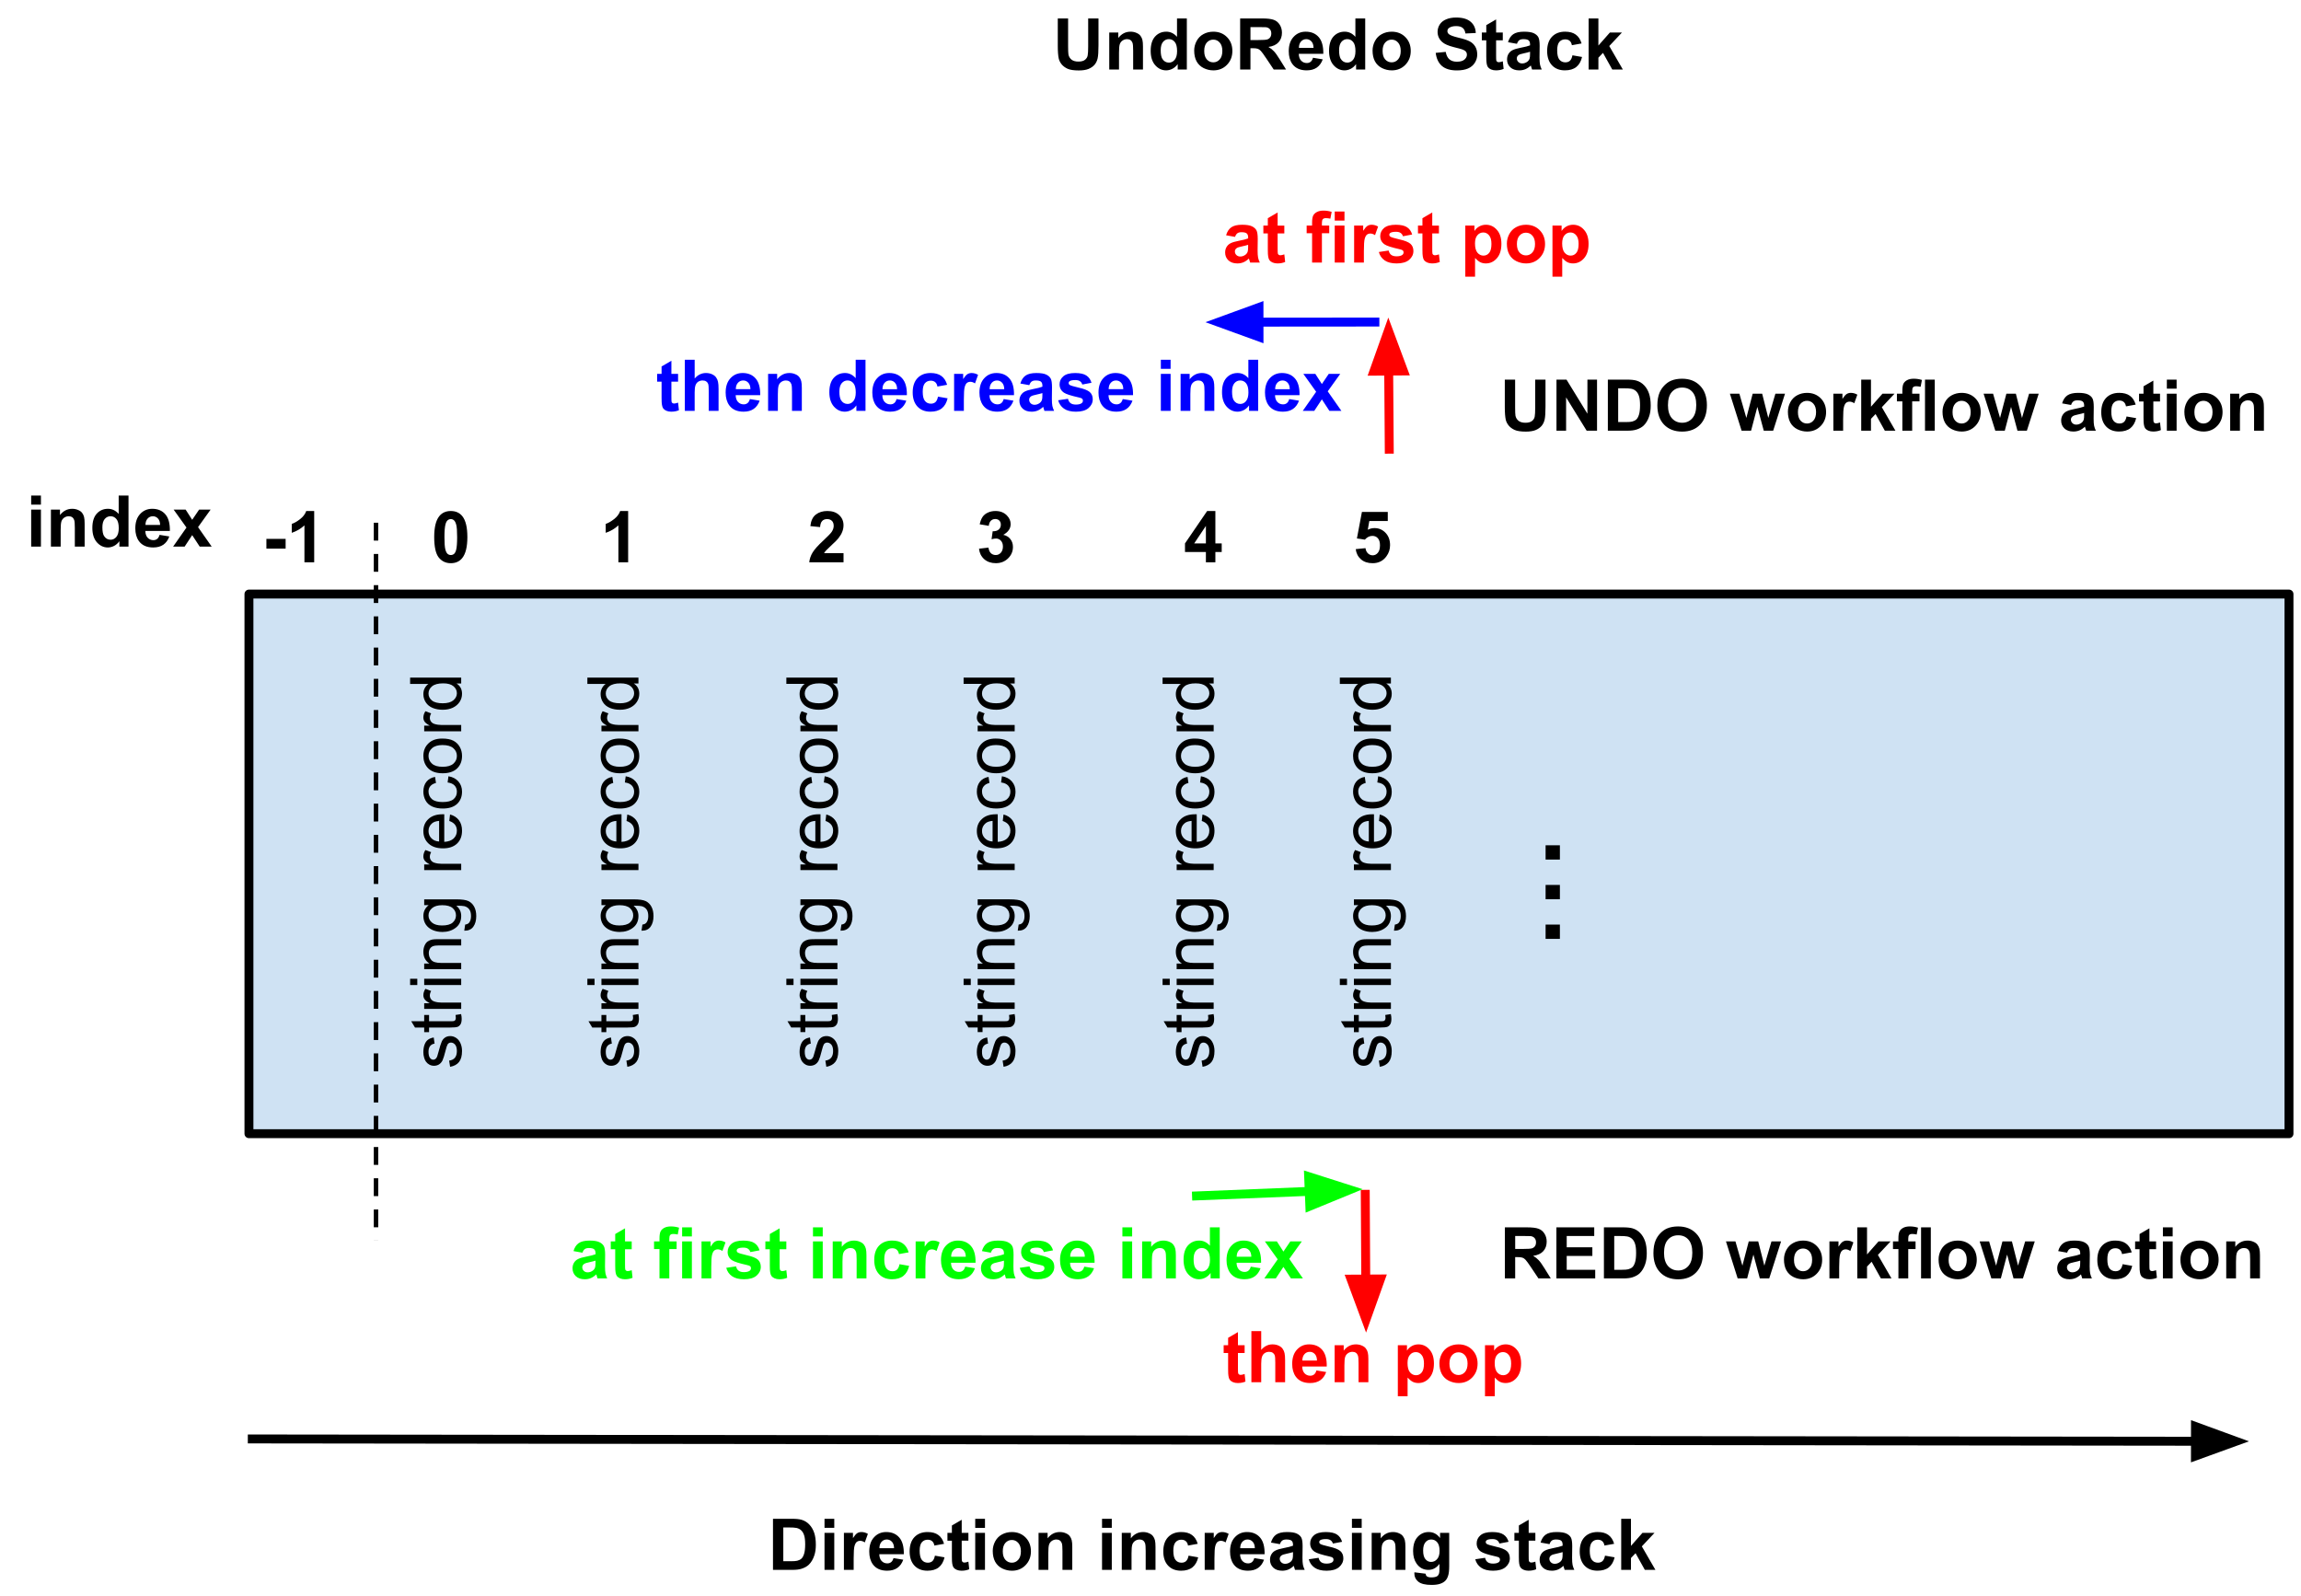 <?xml version="1.0" encoding="UTF-8" standalone="no"?>
<svg
   xmlns:dc="http://purl.org/dc/elements/1.1/"
   xmlns:cc="http://creativecommons.org/ns#"
   xmlns:rdf="http://www.w3.org/1999/02/22-rdf-syntax-ns#"
   xmlns:svg="http://www.w3.org/2000/svg"
   xmlns="http://www.w3.org/2000/svg"
   xmlns:sodipodi="http://sodipodi.sourceforge.net/DTD/sodipodi-0.dtd"
   xmlns:inkscape="http://www.inkscape.org/namespaces/inkscape"
   version="1.1"
   viewBox="0 0 516 358"
   stroke-miterlimit="10"
   id="svg2"
   inkscape:version="0.48.5 r10040"
   width="100%"
   height="100%"
   sodipodi:docname="5.svg"
   style="fill:none;stroke:none">
  <defs
     id="defs143" />
  <sodipodi:namedview
     pagecolor="#ffffff"
     bordercolor="#666666"
     borderopacity="1"
     objecttolerance="10"
     gridtolerance="10"
     guidetolerance="10"
     inkscape:pageopacity="0"
     inkscape:pageshadow="2"
     inkscape:window-width="1280"
     inkscape:window-height="938"
     id="namedview141"
     showgrid="false"
     inkscape:zoom="0.65555556"
     inkscape:cx="528.756"
     inkscape:cy="348.70427"
     inkscape:window-x="-4"
     inkscape:window-y="-4"
     inkscape:window-maximized="1"
     inkscape:current-layer="svg2" />
  <clipPath
     id="p.0">
    <path
       d="M 0,0 960,0 960,720 0,720 0,0 z"
       clip-rule="nonzero"
       id="path5"
       inkscape:connector-curvature="0" />
  </clipPath>
  <g
     clip-path="url(#p.0)"
     id="g7"
     transform="translate(-10.678,-18.78)">
    <path
       d="m 0,0 960,0 0,720 -960,0 z"
       id="path9"
       inkscape:connector-curvature="0"
       style="fill:#000000;fill-opacity:0;fill-rule:nonzero" />
    <path
       d="m 66.504,152 457.48,0 0,121.008 -457.48,0 z"
       id="path11"
       inkscape:connector-curvature="0"
       style="fill:#cfe2f3;fill-rule:nonzero" />
    <path
       d="m 66.504,152 457.48,0 0,121.008 -457.48,0 z"
       id="path13"
       inkscape:connector-curvature="0"
       style="stroke:#000000;stroke-width:2;stroke-linecap:butt;stroke-linejoin:round" />
    <path
       d="m 95,136 0,161.008"
       id="path15"
       inkscape:connector-curvature="0"
       style="fill:#000000;fill-opacity:0;fill-rule:nonzero" />
    <path
       d="m 95,136 0,161.008"
       id="path17"
       inkscape:connector-curvature="0"
       style="stroke:#000000;stroke-width:1;stroke-linecap:butt;stroke-linejoin:round;stroke-dasharray:4, 3" />
    <path
       d="m 7.512,117 68.504,0 0,41.008 -68.504,0 z"
       id="path19"
       inkscape:connector-curvature="0"
       style="fill:#000000;fill-opacity:0;fill-rule:nonzero" />
    <path
       d="m 17.668,131.938 0,-2.031 2.188,0 0,2.031 -2.188,0 z m 0,9.422 0,-8.297 2.188,0 0,8.297 -2.188,0 z m 11.992,0 -2.203,0 0,-4.234 q 0,-1.344 -0.141,-1.734 -0.141,-0.406 -0.453,-0.625 -0.312,-0.219 -0.766,-0.219 -0.562,0 -1.016,0.312 -0.453,0.312 -0.625,0.828 -0.172,0.516 -0.172,1.906 l 0,3.766 -2.188,0 0,-8.297 2.031,0 0,1.219 q 1.094,-1.406 2.734,-1.406 0.734,0 1.328,0.266 0.609,0.25 0.906,0.656 0.312,0.406 0.438,0.922 0.125,0.516 0.125,1.484 l 0,5.156 z m 9.836,0 -2.047,0 0,-1.219 q -0.5,0.703 -1.203,1.062 -0.688,0.344 -1.391,0.344 -1.422,0 -2.453,-1.156 -1.016,-1.156 -1.016,-3.219 0,-2.109 0.984,-3.203 1,-1.094 2.516,-1.094 1.391,0 2.406,1.156 l 0,-4.125 2.203,0 0,11.453 z m -5.859,-4.328 q 0,1.328 0.359,1.922 0.531,0.859 1.484,0.859 0.766,0 1.297,-0.641 0.531,-0.656 0.531,-1.938 0,-1.422 -0.516,-2.047 -0.516,-0.641 -1.328,-0.641 -0.781,0 -1.312,0.625 -0.516,0.625 -0.516,1.859 z m 12.82,1.688 2.188,0.359 q -0.422,1.203 -1.328,1.844 -0.906,0.625 -2.281,0.625 -2.156,0 -3.203,-1.422 -0.812,-1.125 -0.812,-2.859 0,-2.062 1.078,-3.219 1.078,-1.172 2.719,-1.172 1.859,0 2.922,1.219 1.078,1.219 1.031,3.75 l -5.5,0 q 0.016,0.969 0.516,1.516 0.516,0.547 1.281,0.547 0.516,0 0.859,-0.281 0.359,-0.281 0.531,-0.906 z m 0.125,-2.219 q -0.016,-0.953 -0.484,-1.453 -0.469,-0.5 -1.141,-0.5 -0.719,0 -1.188,0.531 -0.469,0.516 -0.469,1.422 l 3.281,0 z m 2.914,4.859 3,-4.281 -2.875,-4.016 2.688,0 1.469,2.281 1.547,-2.281 2.578,0 -2.812,3.922 3.062,4.375 -2.688,0 -1.688,-2.578 -1.703,2.578 -2.578,0 z"
       id="path21"
       inkscape:connector-curvature="0"
       style="fill:#000000;fill-rule:nonzero" />
    <path
       d="m 237.732,10.01 158.394,0 0,41.008 -158.394,0 z"
       id="path23"
       inkscape:connector-curvature="0"
       style="fill:#000000;fill-opacity:0;fill-rule:nonzero" />
    <path
       d="m 247.889,22.917 2.312,0 0,6.203 q 0,1.469 0.078,1.906 0.156,0.703 0.703,1.141 0.562,0.422 1.531,0.422 0.984,0 1.484,-0.406 0.5,-0.406 0.594,-0.984 0.109,-0.594 0.109,-1.953 l 0,-6.328 2.312,0 0,6.016 q 0,2.062 -0.188,2.922 -0.188,0.844 -0.688,1.438 -0.5,0.578 -1.344,0.938 -0.844,0.344 -2.203,0.344 -1.641,0 -2.5,-0.375 -0.844,-0.391 -1.344,-1 -0.484,-0.609 -0.641,-1.266 -0.219,-0.984 -0.219,-2.906 l 0,-6.109 z m 19.102,11.453 -2.203,0 0,-4.234 q 0,-1.344 -0.141,-1.734 -0.141,-0.406 -0.453,-0.625 -0.312,-0.219 -0.766,-0.219 -0.562,0 -1.016,0.312 -0.453,0.312 -0.625,0.828 -0.172,0.516 -0.172,1.906 l 0,3.766 -2.188,0 0,-8.297 2.031,0 0,1.219 q 1.094,-1.406 2.734,-1.406 0.734,0 1.328,0.266 0.609,0.25 0.906,0.656 0.312,0.406 0.438,0.922 0.125,0.516 0.125,1.484 l 0,5.156 z m 9.836,0 -2.047,0 0,-1.219 q -0.5,0.703 -1.203,1.062 -0.688,0.344 -1.391,0.344 -1.422,0 -2.453,-1.156 -1.016,-1.156 -1.016,-3.219 0,-2.109 0.984,-3.203 1,-1.094 2.516,-1.094 1.391,0 2.406,1.156 l 0,-4.125 2.203,0 0,11.453 z m -5.859,-4.328 q 0,1.328 0.359,1.922 0.531,0.859 1.484,0.859 0.766,0 1.297,-0.641 0.531,-0.656 0.531,-1.938 0,-1.422 -0.516,-2.047 -0.516,-0.641 -1.328,-0.641 -0.781,0 -1.312,0.625 -0.516,0.625 -0.516,1.859 z m 7.508,0.062 q 0,-1.094 0.531,-2.109 0.547,-1.031 1.531,-1.562 1,-0.547 2.219,-0.547 1.875,0 3.078,1.219 1.203,1.219 1.203,3.094 0,1.875 -1.219,3.125 -1.203,1.234 -3.047,1.234 -1.141,0 -2.188,-0.516 -1.031,-0.516 -1.578,-1.516 -0.531,-1 -0.531,-2.422 z m 2.25,0.109 q 0,1.234 0.578,1.891 0.594,0.656 1.453,0.656 0.859,0 1.438,-0.656 0.594,-0.656 0.594,-1.906 0,-1.219 -0.594,-1.875 -0.578,-0.656 -1.438,-0.656 -0.859,0 -1.453,0.656 -0.578,0.656 -0.578,1.891 z m 8.055,4.156 0,-11.453 4.875,0 q 1.828,0 2.656,0.312 0.844,0.297 1.344,1.094 0.5,0.781 0.5,1.797 0,1.297 -0.766,2.141 -0.75,0.828 -2.266,1.047 0.75,0.438 1.234,0.969 0.5,0.516 1.328,1.859 l 1.391,2.234 -2.766,0 -1.672,-2.5 q -0.891,-1.328 -1.219,-1.672 -0.328,-0.359 -0.703,-0.484 -0.359,-0.125 -1.156,-0.125 l -0.469,0 0,4.781 -2.312,0 z m 2.312,-6.609 1.719,0 q 1.656,0 2.062,-0.141 0.422,-0.141 0.656,-0.484 0.234,-0.344 0.234,-0.859 0,-0.578 -0.312,-0.938 -0.297,-0.359 -0.859,-0.453 -0.281,-0.031 -1.688,-0.031 l -1.812,0 0,2.906 z m 14.023,3.969 2.188,0.359 q -0.422,1.203 -1.328,1.844 -0.906,0.625 -2.281,0.625 -2.156,0 -3.203,-1.422 -0.812,-1.125 -0.812,-2.859 0,-2.062 1.078,-3.219 1.078,-1.172 2.719,-1.172 1.859,0 2.922,1.219 1.078,1.219 1.031,3.75 l -5.5,0 q 0.016,0.969 0.516,1.516 0.516,0.547 1.281,0.547 0.516,0 0.859,-0.281 0.359,-0.281 0.531,-0.906 z m 0.125,-2.219 q -0.016,-0.953 -0.484,-1.453 -0.469,-0.5 -1.141,-0.5 -0.719,0 -1.188,0.531 -0.469,0.516 -0.469,1.422 l 3.281,0 z m 11.586,4.859 -2.047,0 0,-1.219 q -0.5,0.703 -1.203,1.062 -0.688,0.344 -1.391,0.344 -1.422,0 -2.453,-1.156 -1.016,-1.156 -1.016,-3.219 0,-2.109 0.984,-3.203 1,-1.094 2.516,-1.094 1.391,0 2.406,1.156 l 0,-4.125 2.203,0 0,11.453 z m -5.859,-4.328 q 0,1.328 0.359,1.922 0.531,0.859 1.484,0.859 0.766,0 1.297,-0.641 0.531,-0.656 0.531,-1.938 0,-1.422 -0.516,-2.047 -0.516,-0.641 -1.328,-0.641 -0.781,0 -1.312,0.625 -0.516,0.625 -0.516,1.859 z m 7.508,0.062 q 0,-1.094 0.531,-2.109 0.547,-1.031 1.531,-1.562 1,-0.547 2.219,-0.547 1.875,0 3.078,1.219 1.203,1.219 1.203,3.094 0,1.875 -1.219,3.125 -1.203,1.234 -3.047,1.234 -1.141,0 -2.188,-0.516 -1.031,-0.516 -1.578,-1.516 -0.531,-1 -0.531,-2.422 z m 2.25,0.109 q 0,1.234 0.578,1.891 0.594,0.656 1.453,0.656 0.859,0 1.438,-0.656 0.594,-0.656 0.594,-1.906 0,-1.219 -0.594,-1.875 -0.578,-0.656 -1.438,-0.656 -0.859,0 -1.453,0.656 -0.578,0.656 -0.578,1.891 z m 11.906,0.422 2.25,-0.219 q 0.203,1.141 0.828,1.672 0.625,0.531 1.672,0.531 1.125,0 1.688,-0.469 0.562,-0.484 0.562,-1.109 0,-0.406 -0.234,-0.688 -0.234,-0.297 -0.828,-0.5 -0.406,-0.141 -1.859,-0.5 -1.859,-0.469 -2.609,-1.141 -1.047,-0.938 -1.047,-2.297 0,-0.875 0.484,-1.641 0.5,-0.766 1.438,-1.156 0.938,-0.406 2.25,-0.406 2.156,0 3.25,0.953 1.094,0.938 1.141,2.516 l -2.312,0.109 q -0.141,-0.891 -0.641,-1.266 -0.484,-0.391 -1.453,-0.391 -1.016,0 -1.578,0.406 -0.375,0.266 -0.375,0.719 0,0.406 0.344,0.688 0.438,0.375 2.125,0.781 1.688,0.391 2.5,0.812 0.812,0.422 1.266,1.172 0.453,0.734 0.453,1.812 0,0.984 -0.547,1.844 -0.547,0.859 -1.547,1.281 -1,0.422 -2.484,0.422 -2.172,0 -3.344,-1 -1.156,-1.016 -1.391,-2.938 z m 15.047,-4.562 0,1.75 -1.5,0 0,3.344 q 0,1.016 0.047,1.188 0.047,0.156 0.188,0.266 0.156,0.109 0.375,0.109 0.312,0 0.891,-0.203 l 0.188,1.703 q -0.766,0.328 -1.734,0.328 -0.594,0 -1.078,-0.203 -0.469,-0.203 -0.703,-0.516 -0.219,-0.312 -0.297,-0.859 -0.078,-0.375 -0.078,-1.547 l 0,-3.609 -1,0 0,-1.75 1,0 0,-1.656 2.203,-1.281 0,2.938 1.5,0 z m 3.172,2.531 -2,-0.359 q 0.344,-1.203 1.156,-1.781 0.828,-0.578 2.438,-0.578 1.469,0 2.188,0.344 0.719,0.344 1.016,0.891 0.297,0.531 0.297,1.953 l -0.031,2.562 q 0,1.094 0.109,1.625 0.109,0.516 0.391,1.109 l -2.172,0 q -0.078,-0.219 -0.203,-0.656 -0.062,-0.188 -0.078,-0.25 -0.562,0.547 -1.203,0.828 -0.641,0.266 -1.375,0.266 -1.281,0 -2.016,-0.688 -0.734,-0.703 -0.734,-1.766 0,-0.703 0.328,-1.25 0.344,-0.562 0.938,-0.844 0.609,-0.297 1.75,-0.516 1.547,-0.297 2.141,-0.547 l 0,-0.219 q 0,-0.625 -0.312,-0.891 -0.312,-0.281 -1.188,-0.281 -0.578,0 -0.906,0.234 -0.328,0.234 -0.531,0.812 z m 2.938,1.781 q -0.422,0.141 -1.344,0.344 -0.906,0.188 -1.188,0.375 -0.438,0.297 -0.438,0.766 0,0.469 0.344,0.812 0.344,0.328 0.875,0.328 0.594,0 1.141,-0.391 0.391,-0.297 0.516,-0.734 0.094,-0.281 0.094,-1.062 l 0,-0.438 z m 11.555,-1.859 -2.172,0.391 q -0.109,-0.656 -0.5,-0.984 -0.375,-0.328 -1,-0.328 -0.812,0 -1.312,0.578 -0.484,0.562 -0.484,1.891 0,1.469 0.5,2.078 0.5,0.609 1.328,0.609 0.625,0 1.016,-0.344 0.406,-0.359 0.578,-1.234 l 2.156,0.375 q -0.344,1.484 -1.297,2.25 -0.953,0.75 -2.547,0.75 -1.828,0 -2.906,-1.141 -1.078,-1.156 -1.078,-3.188 0,-2.062 1.078,-3.203 1.094,-1.141 2.938,-1.141 1.516,0 2.406,0.656 0.906,0.641 1.297,1.984 z m 1.586,5.844 0,-11.453 2.188,0 0,6.078 2.578,-2.922 2.703,0 -2.844,3.031 3.047,5.266 -2.375,0 -2.078,-3.734 -1.031,1.078 0,2.656 -2.188,0 z"
       id="path25"
       inkscape:connector-curvature="0"
       style="fill:#000000;fill-rule:nonzero" />
    <path
       d="m 66.252,341.457 448.756,0.535"
       id="path27"
       inkscape:connector-curvature="0"
       style="fill:#000000;fill-opacity:0;fill-rule:nonzero" />
    <path
       d="m 66.252,341.457 436.756,0.521"
       id="path29"
       inkscape:connector-curvature="0"
       style="stroke:#000000;stroke-width:2;stroke-linecap:butt;stroke-linejoin:round" />
    <path
       d="m 503.004,345.281 9.08,-3.293 -9.072,-3.314 z"
       id="path31"
       inkscape:connector-curvature="0"
       style="fill:#000000;fill-rule:evenodd;stroke:#000000;stroke-width:2;stroke-linecap:butt" />
    <path
       d="m 173.866,346.457 237.008,0 0,33.984 -237.008,0 z"
       id="path33"
       inkscape:connector-curvature="0"
       style="fill:#000000;fill-opacity:0;fill-rule:nonzero" />
    <path
       d="m 184.022,359.364 4.234,0 q 1.422,0 2.172,0.219 1.016,0.297 1.734,1.062 0.719,0.75 1.094,1.844 0.375,1.094 0.375,2.703 0,1.422 -0.359,2.438 -0.422,1.25 -1.219,2.031 -0.609,0.578 -1.625,0.906 -0.766,0.25 -2.047,0.25 l -4.359,0 0,-11.453 z m 2.312,1.938 0,7.578 1.734,0 q 0.969,0 1.391,-0.109 0.562,-0.141 0.938,-0.469 0.375,-0.344 0.609,-1.109 0.234,-0.766 0.234,-2.094 0,-1.328 -0.234,-2.031 -0.234,-0.719 -0.656,-1.109 -0.422,-0.406 -1.078,-0.547 -0.484,-0.109 -1.891,-0.109 l -1.047,0 z m 9.242,0.094 0,-2.031 2.188,0 0,2.031 -2.188,0 z m 0,9.422 0,-8.297 2.188,0 0,8.297 -2.188,0 z m 6.539,0 -2.188,0 0,-8.297 2.031,0 0,1.172 q 0.531,-0.828 0.938,-1.094 0.422,-0.266 0.953,-0.266 0.75,0 1.453,0.406 l -0.688,1.922 q -0.547,-0.359 -1.031,-0.359 -0.453,0 -0.781,0.25 -0.312,0.25 -0.5,0.922 -0.188,0.656 -0.188,2.781 l 0,2.562 z m 8.93,-2.641 2.188,0.359 q -0.422,1.203 -1.328,1.844 -0.906,0.625 -2.281,0.625 -2.156,0 -3.203,-1.422 -0.812,-1.125 -0.812,-2.859 0,-2.062 1.078,-3.219 1.078,-1.172 2.719,-1.172 1.859,0 2.922,1.219 1.078,1.219 1.031,3.75 l -5.5,0 q 0.016,0.969 0.516,1.516 0.516,0.547 1.281,0.547 0.516,0 0.859,-0.281 0.359,-0.281 0.531,-0.906 z m 0.125,-2.219 q -0.016,-0.953 -0.484,-1.453 -0.469,-0.5 -1.141,-0.5 -0.719,0 -1.188,0.531 -0.469,0.516 -0.469,1.422 l 3.281,0 z m 11.211,-0.984 -2.172,0.391 q -0.109,-0.656 -0.5,-0.984 -0.375,-0.328 -1,-0.328 -0.812,0 -1.312,0.578 -0.484,0.562 -0.484,1.891 0,1.469 0.5,2.078 0.5,0.609 1.328,0.609 0.625,0 1.016,-0.344 0.406,-0.359 0.578,-1.234 l 2.156,0.375 q -0.344,1.484 -1.297,2.25 -0.953,0.75 -2.547,0.75 -1.828,0 -2.906,-1.141 -1.078,-1.156 -1.078,-3.188 0,-2.062 1.078,-3.203 1.094,-1.141 2.938,-1.141 1.516,0 2.406,0.656 0.906,0.641 1.297,1.984 z m 5.461,-2.453 0,1.75 -1.5,0 0,3.344 q 0,1.016 0.047,1.188 0.047,0.156 0.188,0.266 0.156,0.109 0.375,0.109 0.312,0 0.891,-0.203 l 0.188,1.703 q -0.766,0.328 -1.734,0.328 -0.594,0 -1.078,-0.203 -0.469,-0.203 -0.703,-0.516 -0.219,-0.312 -0.297,-0.859 -0.078,-0.375 -0.078,-1.547 l 0,-3.609 -1,0 0,-1.75 1,0 0,-1.656 2.203,-1.281 0,2.938 1.5,0 z m 1.531,-1.125 0,-2.031 2.188,0 0,2.031 -2.188,0 z m 0,9.422 0,-8.297 2.188,0 0,8.297 -2.188,0 z m 3.93,-4.266 q 0,-1.094 0.531,-2.109 0.547,-1.031 1.531,-1.562 1,-0.547 2.219,-0.547 1.875,0 3.078,1.219 1.203,1.219 1.203,3.094 0,1.875 -1.219,3.125 -1.203,1.234 -3.047,1.234 -1.141,0 -2.188,-0.516 -1.031,-0.516 -1.578,-1.516 -0.531,-1 -0.531,-2.422 z m 2.25,0.109 q 0,1.234 0.578,1.891 0.594,0.656 1.453,0.656 0.859,0 1.438,-0.656 0.594,-0.656 0.594,-1.906 0,-1.219 -0.594,-1.875 -0.578,-0.656 -1.438,-0.656 -0.859,0 -1.453,0.656 -0.578,0.656 -0.578,1.891 z m 15.586,4.156 -2.203,0 0,-4.234 q 0,-1.344 -0.141,-1.734 -0.141,-0.406 -0.453,-0.625 -0.312,-0.219 -0.766,-0.219 -0.562,0 -1.016,0.312 -0.453,0.312 -0.625,0.828 -0.172,0.516 -0.172,1.906 l 0,3.766 -2.188,0 0,-8.297 2.031,0 0,1.219 q 1.094,-1.406 2.734,-1.406 0.734,0 1.328,0.266 0.609,0.25 0.906,0.656 0.312,0.406 0.438,0.922 0.125,0.516 0.125,1.484 l 0,5.156 z m 6.672,-9.422 0,-2.031 2.188,0 0,2.031 -2.188,0 z m 0,9.422 0,-8.297 2.188,0 0,8.297 -2.188,0 z m 11.992,0 -2.203,0 0,-4.234 q 0,-1.344 -0.141,-1.734 -0.141,-0.406 -0.453,-0.625 -0.312,-0.219 -0.766,-0.219 -0.562,0 -1.016,0.312 -0.453,0.312 -0.625,0.828 -0.172,0.516 -0.172,1.906 l 0,3.766 -2.188,0 0,-8.297 2.031,0 0,1.219 q 1.094,-1.406 2.734,-1.406 0.734,0 1.328,0.266 0.609,0.25 0.906,0.656 0.312,0.406 0.438,0.922 0.125,0.516 0.125,1.484 l 0,5.156 z m 9.461,-5.844 -2.172,0.391 q -0.109,-0.656 -0.5,-0.984 -0.375,-0.328 -1,-0.328 -0.812,0 -1.312,0.578 -0.484,0.562 -0.484,1.891 0,1.469 0.5,2.078 0.5,0.609 1.328,0.609 0.625,0 1.016,-0.344 0.406,-0.359 0.578,-1.234 l 2.156,0.375 q -0.344,1.484 -1.297,2.25 -0.953,0.75 -2.547,0.75 -1.828,0 -2.906,-1.141 -1.078,-1.156 -1.078,-3.188 0,-2.062 1.078,-3.203 1.094,-1.141 2.938,-1.141 1.516,0 2.406,0.656 0.906,0.641 1.297,1.984 z m 3.758,5.844 -2.188,0 0,-8.297 2.031,0 0,1.172 q 0.531,-0.828 0.938,-1.094 0.422,-0.266 0.953,-0.266 0.75,0 1.453,0.406 l -0.688,1.922 q -0.547,-0.359 -1.031,-0.359 -0.453,0 -0.781,0.25 -0.312,0.25 -0.5,0.922 -0.188,0.656 -0.188,2.781 l 0,2.562 z m 8.93,-2.641 2.188,0.359 q -0.422,1.203 -1.328,1.844 -0.906,0.625 -2.281,0.625 -2.156,0 -3.203,-1.422 -0.812,-1.125 -0.812,-2.859 0,-2.062 1.078,-3.219 1.078,-1.172 2.719,-1.172 1.859,0 2.922,1.219 1.078,1.219 1.031,3.75 l -5.5,0 q 0.016,0.969 0.516,1.516 0.516,0.547 1.281,0.547 0.516,0 0.859,-0.281 0.359,-0.281 0.531,-0.906 z m 0.125,-2.219 q -0.016,-0.953 -0.484,-1.453 -0.469,-0.5 -1.141,-0.5 -0.719,0 -1.188,0.531 -0.469,0.516 -0.469,1.422 l 3.281,0 z m 5.617,-0.906 -2,-0.359 q 0.344,-1.203 1.156,-1.781 0.828,-0.578 2.438,-0.578 1.469,0 2.188,0.344 0.719,0.344 1.016,0.891 0.297,0.531 0.297,1.953 l -0.031,2.562 q 0,1.094 0.109,1.625 0.109,0.516 0.391,1.109 l -2.172,0 q -0.078,-0.219 -0.203,-0.656 -0.062,-0.188 -0.078,-0.25 -0.562,0.547 -1.203,0.828 -0.641,0.266 -1.375,0.266 -1.281,0 -2.016,-0.688 -0.734,-0.703 -0.734,-1.766 0,-0.703 0.328,-1.25 0.344,-0.562 0.938,-0.844 0.609,-0.297 1.75,-0.516 1.547,-0.297 2.141,-0.547 l 0,-0.219 q 0,-0.625 -0.312,-0.891 -0.312,-0.281 -1.188,-0.281 -0.578,0 -0.906,0.234 -0.328,0.234 -0.531,0.812 z m 2.938,1.781 q -0.422,0.141 -1.344,0.344 -0.906,0.188 -1.188,0.375 -0.438,0.297 -0.438,0.766 0,0.469 0.344,0.812 0.344,0.328 0.875,0.328 0.594,0 1.141,-0.391 0.391,-0.297 0.516,-0.734 0.094,-0.281 0.094,-1.062 l 0,-0.438 z m 3.539,1.609 2.203,-0.328 q 0.141,0.641 0.562,0.969 0.438,0.328 1.219,0.328 0.844,0 1.281,-0.312 0.281,-0.219 0.281,-0.578 0,-0.25 -0.156,-0.422 -0.156,-0.156 -0.734,-0.281 -2.656,-0.594 -3.359,-1.078 -0.984,-0.672 -0.984,-1.859 0,-1.078 0.844,-1.812 0.859,-0.734 2.641,-0.734 1.703,0 2.531,0.562 0.828,0.547 1.141,1.625 l -2.062,0.391 q -0.141,-0.484 -0.516,-0.734 -0.359,-0.266 -1.047,-0.266 -0.875,0 -1.25,0.234 -0.25,0.172 -0.25,0.453 0,0.234 0.219,0.391 0.297,0.219 2.047,0.625 1.766,0.391 2.453,0.969 0.688,0.594 0.688,1.641 0,1.141 -0.953,1.969 -0.953,0.812 -2.812,0.812 -1.703,0 -2.688,-0.688 -0.984,-0.688 -1.297,-1.875 z m 9.68,-7.047 0,-2.031 2.188,0 0,2.031 -2.188,0 z m 0,9.422 0,-8.297 2.188,0 0,8.297 -2.188,0 z m 11.992,0 -2.203,0 0,-4.234 q 0,-1.344 -0.141,-1.734 -0.141,-0.406 -0.453,-0.625 -0.312,-0.219 -0.766,-0.219 -0.562,0 -1.016,0.312 -0.453,0.312 -0.625,0.828 -0.172,0.516 -0.172,1.906 l 0,3.766 -2.188,0 0,-8.297 2.031,0 0,1.219 q 1.094,-1.406 2.734,-1.406 0.734,0 1.328,0.266 0.609,0.25 0.906,0.656 0.312,0.406 0.438,0.922 0.125,0.516 0.125,1.484 l 0,5.156 z m 2.023,0.547 2.5,0.312 q 0.062,0.438 0.297,0.594 0.312,0.234 0.984,0.234 0.859,0 1.281,-0.25 0.297,-0.172 0.438,-0.562 0.109,-0.266 0.109,-1.016 l 0,-1.203 q -0.984,1.344 -2.484,1.344 -1.672,0 -2.656,-1.422 -0.766,-1.109 -0.766,-2.781 0,-2.078 1,-3.172 1.016,-1.109 2.5,-1.109 1.547,0 2.547,1.344 l 0,-1.156 2.047,0 0,7.438 q 0,1.484 -0.25,2.203 -0.234,0.734 -0.672,1.141 -0.438,0.422 -1.172,0.656 -0.719,0.234 -1.844,0.234 -2.109,0 -3,-0.734 -0.875,-0.719 -0.875,-1.828 0,-0.109 0.016,-0.266 z m 1.953,-4.875 q 0,1.328 0.516,1.938 0.516,0.609 1.266,0.609 0.797,0 1.344,-0.625 0.562,-0.625 0.562,-1.859 0,-1.297 -0.531,-1.922 -0.531,-0.625 -1.344,-0.625 -0.781,0 -1.297,0.625 -0.516,0.609 -0.516,1.859 z m 11.688,1.953 2.203,-0.328 q 0.141,0.641 0.562,0.969 0.438,0.328 1.219,0.328 0.844,0 1.281,-0.312 0.281,-0.219 0.281,-0.578 0,-0.25 -0.156,-0.422 -0.156,-0.156 -0.734,-0.281 -2.656,-0.594 -3.359,-1.078 -0.984,-0.672 -0.984,-1.859 0,-1.078 0.844,-1.812 0.859,-0.734 2.641,-0.734 1.703,0 2.531,0.562 0.828,0.547 1.141,1.625 l -2.062,0.391 q -0.141,-0.484 -0.516,-0.734 -0.359,-0.266 -1.047,-0.266 -0.875,0 -1.25,0.234 -0.25,0.172 -0.25,0.453 0,0.234 0.219,0.391 0.297,0.219 2.047,0.625 1.766,0.391 2.453,0.969 0.688,0.594 0.688,1.641 0,1.141 -0.953,1.969 -0.953,0.812 -2.812,0.812 -1.703,0 -2.688,-0.688 -0.984,-0.688 -1.297,-1.875 z m 13.477,-5.922 0,1.75 -1.5,0 0,3.344 q 0,1.016 0.047,1.188 0.047,0.156 0.188,0.266 0.156,0.109 0.375,0.109 0.312,0 0.891,-0.203 l 0.188,1.703 q -0.766,0.328 -1.734,0.328 -0.594,0 -1.078,-0.203 -0.469,-0.203 -0.703,-0.516 -0.219,-0.312 -0.297,-0.859 -0.078,-0.375 -0.078,-1.547 l 0,-3.609 -1,0 0,-1.75 1,0 0,-1.656 2.203,-1.281 0,2.938 1.5,0 z m 3.172,2.531 -2,-0.359 q 0.344,-1.203 1.156,-1.781 0.828,-0.578 2.438,-0.578 1.469,0 2.188,0.344 0.719,0.344 1.016,0.891 0.297,0.531 0.297,1.953 l -0.031,2.562 q 0,1.094 0.109,1.625 0.109,0.516 0.391,1.109 l -2.172,0 q -0.078,-0.219 -0.203,-0.656 -0.062,-0.188 -0.078,-0.25 -0.562,0.547 -1.203,0.828 -0.641,0.266 -1.375,0.266 -1.281,0 -2.016,-0.688 -0.734,-0.703 -0.734,-1.766 0,-0.703 0.328,-1.25 0.344,-0.562 0.938,-0.844 0.609,-0.297 1.75,-0.516 1.547,-0.297 2.141,-0.547 l 0,-0.219 q 0,-0.625 -0.312,-0.891 -0.312,-0.281 -1.188,-0.281 -0.578,0 -0.906,0.234 -0.328,0.234 -0.531,0.812 z m 2.938,1.781 q -0.422,0.141 -1.344,0.344 -0.906,0.188 -1.188,0.375 -0.438,0.297 -0.438,0.766 0,0.469 0.344,0.812 0.344,0.328 0.875,0.328 0.594,0 1.141,-0.391 0.391,-0.297 0.516,-0.734 0.094,-0.281 0.094,-1.062 l 0,-0.438 z m 11.555,-1.859 -2.172,0.391 q -0.109,-0.656 -0.5,-0.984 -0.375,-0.328 -1,-0.328 -0.812,0 -1.312,0.578 -0.484,0.562 -0.484,1.891 0,1.469 0.5,2.078 0.5,0.609 1.328,0.609 0.625,0 1.016,-0.344 0.406,-0.359 0.578,-1.234 l 2.156,0.375 q -0.344,1.484 -1.297,2.25 -0.953,0.75 -2.547,0.75 -1.828,0 -2.906,-1.141 -1.078,-1.156 -1.078,-3.188 0,-2.062 1.078,-3.203 1.094,-1.141 2.938,-1.141 1.516,0 2.406,0.656 0.906,0.641 1.297,1.984 z m 1.586,5.844 0,-11.453 2.188,0 0,6.078 2.578,-2.922 2.703,0 -2.844,3.031 3.047,5.266 -2.375,0 -2.078,-3.734 -1.031,1.078 0,2.656 -2.188,0 z"
       id="path35"
       inkscape:connector-curvature="0"
       style="fill:#000000;fill-rule:nonzero" />
    <path
       d="m 60.512,120.512 34.488,0 0,33.984 -34.488,0 z"
       id="path37"
       inkscape:connector-curvature="0"
       style="fill:#000000;fill-opacity:0;fill-rule:nonzero" />
    <path
       d="m 70.418,141.809 0,-2.188 4.312,0 0,2.188 -4.312,0 z m 10.719,3.062 -2.188,0 0,-8.281 q -1.203,1.125 -2.844,1.672 l 0,-2 q 0.859,-0.281 1.859,-1.062 1.016,-0.781 1.391,-1.828 l 1.781,0 0,11.5 z"
       id="path39"
       inkscape:connector-curvature="0"
       style="fill:#000000;fill-rule:nonzero" />
    <path
       d="m 98.377,120.512 34.488,0 0,33.984 -34.488,0 z"
       id="path41"
       inkscape:connector-curvature="0"
       style="fill:#000000;fill-opacity:0;fill-rule:nonzero" />
    <path
       d="m 111.767,133.372 q 1.672,0 2.609,1.188 1.109,1.406 1.109,4.656 0,3.25 -1.125,4.672 -0.922,1.188 -2.594,1.188 -1.672,0 -2.703,-1.281 -1.016,-1.297 -1.016,-4.594 0,-3.234 1.125,-4.656 0.938,-1.172 2.594,-1.172 z m 0,1.812 q -0.391,0 -0.703,0.266 -0.312,0.25 -0.484,0.906 -0.234,0.844 -0.234,2.859 0,2.016 0.203,2.781 0.203,0.75 0.516,1 0.312,0.25 0.703,0.25 0.406,0 0.719,-0.25 0.312,-0.266 0.484,-0.922 0.219,-0.844 0.219,-2.859 0,-2.016 -0.203,-2.766 -0.203,-0.75 -0.516,-1 -0.297,-0.266 -0.703,-0.266 z"
       id="path43"
       inkscape:connector-curvature="0"
       style="fill:#000000;fill-rule:nonzero" />
    <path
       d="m 136.243,120.512 34.488,0 0,33.984 -34.488,0 z"
       id="path45"
       inkscape:connector-curvature="0"
       style="fill:#000000;fill-opacity:0;fill-rule:nonzero" />
    <path
       d="m 151.54,144.872 -2.188,0 0,-8.281 q -1.203,1.125 -2.844,1.672 l 0,-2 q 0.859,-0.281 1.859,-1.062 1.016,-0.781 1.391,-1.828 l 1.781,0 0,11.5 z"
       id="path47"
       inkscape:connector-curvature="0"
       style="fill:#000000;fill-rule:nonzero" />
    <path
       d="m 89.74,267.512 0,-110.016 29.008,0 0,110.016 z"
       id="path49"
       inkscape:connector-curvature="0"
       style="fill:#000000;fill-opacity:0;fill-rule:nonzero" />
    <path
       d="m 111.616,258.012 -0.219,-1.391 q 0.844,-0.109 1.297,-0.641 0.438,-0.547 0.438,-1.5 0,-0.969 -0.391,-1.438 -0.406,-0.469 -0.938,-0.469 -0.469,0 -0.75,0.406 -0.188,0.297 -0.469,1.438 -0.391,1.547 -0.672,2.156 -0.297,0.594 -0.797,0.906 -0.5,0.297 -1.109,0.297 -0.562,0 -1.031,-0.25 -0.469,-0.25 -0.781,-0.688 -0.25,-0.328 -0.406,-0.891 -0.172,-0.578 -0.172,-1.219 0,-0.984 0.281,-1.719 0.281,-0.734 0.766,-1.078 0.469,-0.359 1.281,-0.5 l 0.188,1.375 q -0.641,0.094 -1,0.547 -0.359,0.453 -0.359,1.266 0,0.969 0.328,1.391 0.312,0.406 0.734,0.406 0.281,0 0.5,-0.172 0.219,-0.172 0.375,-0.531 0.078,-0.219 0.359,-1.25 0.391,-1.484 0.656,-2.078 0.25,-0.594 0.734,-0.922 0.484,-0.344 1.203,-0.344 0.703,0 1.328,0.422 0.609,0.406 0.953,1.188 0.344,0.766 0.344,1.734 0,1.625 -0.672,2.469 -0.672,0.844 -2,1.078 z m 1.219,-11.625 1.25,-0.203 q 0.125,0.594 0.125,1.062 0,0.766 -0.234,1.188 -0.25,0.422 -0.641,0.594 -0.406,0.172 -1.672,0.172 l -4.766,0 0,1.031 -1.094,0 0,-1.031 -2.062,0 -0.844,-1.406 2.906,0 0,-1.406 1.094,0 0,1.406 4.844,0 q 0.609,0 0.781,-0.062 0.172,-0.078 0.281,-0.25 0.094,-0.172 0.094,-0.484 0,-0.234 -0.062,-0.609 z m 1.266,-1.367 -8.297,0 0,-1.266 1.25,0 q -0.875,-0.484 -1.156,-0.891 -0.281,-0.406 -0.281,-0.906 0,-0.703 0.453,-1.438 l 1.297,0.484 q -0.297,0.516 -0.297,1.031 0,0.453 0.281,0.828 0.266,0.359 0.766,0.516 0.75,0.234 1.641,0.234 l 4.344,0 0,1.406 z m -9.844,-5.344 -1.609,0 0,-1.406 1.609,0 0,1.406 z m 9.844,0 -8.297,0 0,-1.406 8.297,0 0,1.406 z m 0,-3.555 -8.297,0 0,-1.266 1.172,0 q -1.359,-0.906 -1.359,-2.641 0,-0.75 0.266,-1.375 0.266,-0.625 0.703,-0.938 0.438,-0.312 1.047,-0.438 0.391,-0.078 1.359,-0.078 l 5.109,0 0,1.406 -5.047,0 q -0.859,0 -1.281,0.172 -0.438,0.156 -0.688,0.578 -0.25,0.406 -0.25,0.969 0,0.906 0.578,1.562 0.562,0.641 2.156,0.641 l 4.531,0 0,1.406 z m 0.688,-8.633 0.203,-1.375 q 0.641,-0.078 0.922,-0.469 0.391,-0.531 0.391,-1.438 0,-0.969 -0.391,-1.5 -0.391,-0.531 -1.094,-0.719 -0.422,-0.109 -1.812,-0.109 1.094,0.922 1.094,2.297 0,1.719 -1.234,2.656 -1.234,0.938 -2.969,0.938 -1.188,0 -2.188,-0.422 -1,-0.438 -1.547,-1.25 -0.547,-0.828 -0.547,-1.922 0,-1.469 1.188,-2.422 l -1,0 0,-1.297 7.172,0 q 1.938,0 2.75,0.391 0.812,0.391 1.281,1.25 0.469,0.859 0.469,2.109 0,1.484 -0.672,2.406 -0.672,0.906 -2.016,0.875 z m -4.984,-1.172 q 1.625,0 2.375,-0.641 0.75,-0.656 0.75,-1.625 0,-0.969 -0.734,-1.625 -0.75,-0.656 -2.344,-0.656 -1.531,0 -2.297,0.672 -0.781,0.672 -0.781,1.625 0,0.938 0.766,1.594 0.766,0.656 2.266,0.656 z m 4.297,-12.422 -8.297,0 0,-1.266 1.25,0 q -0.875,-0.484 -1.156,-0.891 -0.281,-0.406 -0.281,-0.906 0,-0.703 0.453,-1.438 l 1.297,0.484 q -0.297,0.516 -0.297,1.031 0,0.453 0.281,0.828 0.266,0.359 0.766,0.516 0.75,0.234 1.641,0.234 l 4.344,0 0,1.406 z m -2.672,-11.016 0.172,-1.453 q 1.281,0.344 1.984,1.281 0.703,0.922 0.703,2.359 0,1.828 -1.125,2.891 -1.125,1.062 -3.141,1.062 -2.094,0 -3.25,-1.078 -1.156,-1.078 -1.156,-2.797 0,-1.656 1.141,-2.703 1.125,-1.062 3.172,-1.062 0.125,0 0.375,0 l 0,6.188 q 1.375,-0.078 2.109,-0.766 0.719,-0.703 0.719,-1.734 0,-0.781 -0.406,-1.328 -0.406,-0.547 -1.297,-0.859 z m -2.281,4.609 0,-4.625 q -1.047,0.094 -1.562,0.531 -0.812,0.672 -0.812,1.734 0,0.969 0.656,1.641 0.641,0.656 1.719,0.719 z m 1.906,-13.242 0.188,-1.391 q 1.422,0.234 2.234,1.172 0.812,0.922 0.812,2.281 0,1.703 -1.109,2.75 -1.125,1.031 -3.203,1.031 -1.344,0 -2.344,-0.438 -1.016,-0.453 -1.516,-1.359 -0.5,-0.922 -0.5,-1.984 0,-1.359 0.688,-2.219 0.672,-0.859 1.938,-1.094 l 0.203,1.359 q -0.828,0.203 -1.25,0.703 -0.422,0.484 -0.422,1.188 0,1.062 0.766,1.734 0.75,0.656 2.406,0.656 1.672,0 2.438,-0.641 0.75,-0.641 0.75,-1.672 0,-0.828 -0.5,-1.375 -0.516,-0.562 -1.578,-0.703 z m -1.109,-2.062 q -2.297,0 -3.406,-1.281 -0.922,-1.078 -0.922,-2.609 0,-1.719 1.125,-2.797 1.109,-1.094 3.094,-1.094 1.594,0 2.516,0.484 0.922,0.484 1.438,1.406 0.5,0.906 0.5,2 0,1.734 -1.109,2.812 -1.125,1.078 -3.234,1.078 z m 0,-1.453 q 1.594,0 2.391,-0.688 0.797,-0.703 0.797,-1.75 0,-1.047 -0.797,-1.734 -0.797,-0.703 -2.438,-0.703 -1.531,0 -2.328,0.703 -0.797,0.688 -0.797,1.734 0,1.047 0.797,1.75 0.781,0.688 2.375,0.688 z m 4.156,-7.961 -8.297,0 0,-1.266 1.25,0 q -0.875,-0.484 -1.156,-0.891 -0.281,-0.406 -0.281,-0.906 0,-0.703 0.453,-1.438 l 1.297,0.484 q -0.297,0.516 -0.297,1.031 0,0.453 0.281,0.828 0.266,0.359 0.766,0.516 0.75,0.234 1.641,0.234 l 4.344,0 0,1.406 z m 0,-10.719 -1.047,0 q 1.234,0.781 1.234,2.312 0,1 -0.547,1.828 -0.547,0.828 -1.531,1.297 -0.984,0.453 -2.25,0.453 -1.25,0 -2.25,-0.406 -1.016,-0.422 -1.547,-1.25 -0.547,-0.828 -0.547,-1.859 0,-0.75 0.312,-1.328 0.312,-0.594 0.828,-0.953 l -4.109,0 0,-1.406 11.453,0 0,1.312 z m -4.141,4.438 q 1.594,0 2.391,-0.672 0.781,-0.672 0.781,-1.578 0,-0.922 -0.75,-1.562 -0.766,-0.656 -2.312,-0.656 -1.703,0 -2.5,0.656 -0.797,0.656 -0.797,1.625 0,0.938 0.766,1.562 0.766,0.625 2.422,0.625 z"
       id="path51"
       inkscape:connector-curvature="0"
       style="fill:#000000;fill-rule:nonzero" />
    <path
       d="m 129.488,267.512 0,-110.016 29.008,0 0,110.016 z"
       id="path53"
       inkscape:connector-curvature="0"
       style="fill:#000000;fill-opacity:0;fill-rule:nonzero" />
    <path
       d="m 151.364,258.012 -0.219,-1.391 q 0.844,-0.109 1.297,-0.641 0.438,-0.547 0.438,-1.5 0,-0.969 -0.391,-1.438 -0.406,-0.469 -0.938,-0.469 -0.469,0 -0.75,0.406 -0.188,0.297 -0.469,1.438 -0.391,1.547 -0.672,2.156 -0.297,0.594 -0.797,0.906 -0.5,0.297 -1.109,0.297 -0.562,0 -1.031,-0.25 -0.469,-0.25 -0.781,-0.688 -0.25,-0.328 -0.406,-0.891 -0.172,-0.578 -0.172,-1.219 0,-0.984 0.281,-1.719 0.281,-0.734 0.766,-1.078 0.469,-0.359 1.281,-0.5 l 0.188,1.375 q -0.641,0.094 -1,0.547 -0.359,0.453 -0.359,1.266 0,0.969 0.328,1.391 0.312,0.406 0.734,0.406 0.281,0 0.5,-0.172 0.219,-0.172 0.375,-0.531 0.078,-0.219 0.359,-1.25 0.391,-1.484 0.656,-2.078 0.25,-0.594 0.734,-0.922 0.484,-0.344 1.203,-0.344 0.703,0 1.328,0.422 0.609,0.406 0.953,1.188 0.344,0.766 0.344,1.734 0,1.625 -0.672,2.469 -0.672,0.844 -2,1.078 z m 1.219,-11.625 1.25,-0.203 q 0.125,0.594 0.125,1.062 0,0.766 -0.234,1.188 -0.25,0.422 -0.641,0.594 -0.406,0.172 -1.672,0.172 l -4.766,0 0,1.031 -1.094,0 0,-1.031 -2.062,0 -0.844,-1.406 2.906,0 0,-1.406 1.094,0 0,1.406 4.844,0 q 0.609,0 0.781,-0.062 0.172,-0.078 0.281,-0.25 0.094,-0.172 0.094,-0.484 0,-0.234 -0.062,-0.609 z m 1.266,-1.367 -8.297,0 0,-1.266 1.25,0 q -0.875,-0.484 -1.156,-0.891 -0.281,-0.406 -0.281,-0.906 0,-0.703 0.453,-1.438 l 1.297,0.484 q -0.297,0.516 -0.297,1.031 0,0.453 0.281,0.828 0.266,0.359 0.766,0.516 0.75,0.234 1.641,0.234 l 4.344,0 0,1.406 z m -9.844,-5.344 -1.609,0 0,-1.406 1.609,0 0,1.406 z m 9.844,0 -8.297,0 0,-1.406 8.297,0 0,1.406 z m 0,-3.555 -8.297,0 0,-1.266 1.172,0 q -1.359,-0.906 -1.359,-2.641 0,-0.75 0.266,-1.375 0.266,-0.625 0.703,-0.938 0.438,-0.312 1.047,-0.438 0.391,-0.078 1.359,-0.078 l 5.109,0 0,1.406 -5.047,0 q -0.859,0 -1.281,0.172 -0.438,0.156 -0.688,0.578 -0.25,0.406 -0.25,0.969 0,0.906 0.578,1.562 0.562,0.641 2.156,0.641 l 4.531,0 0,1.406 z m 0.688,-8.633 0.203,-1.375 q 0.641,-0.078 0.922,-0.469 0.391,-0.531 0.391,-1.438 0,-0.969 -0.391,-1.5 -0.391,-0.531 -1.094,-0.719 -0.422,-0.109 -1.812,-0.109 1.094,0.922 1.094,2.297 0,1.719 -1.234,2.656 -1.234,0.938 -2.969,0.938 -1.188,0 -2.188,-0.422 -1,-0.438 -1.547,-1.25 -0.547,-0.828 -0.547,-1.922 0,-1.469 1.188,-2.422 l -1,0 0,-1.297 7.172,0 q 1.938,0 2.75,0.391 0.812,0.391 1.281,1.25 0.469,0.859 0.469,2.109 0,1.484 -0.672,2.406 -0.672,0.906 -2.016,0.875 z m -4.984,-1.172 q 1.625,0 2.375,-0.641 0.75,-0.656 0.75,-1.625 0,-0.969 -0.734,-1.625 -0.75,-0.656 -2.344,-0.656 -1.531,0 -2.297,0.672 -0.781,0.672 -0.781,1.625 0,0.938 0.766,1.594 0.766,0.656 2.266,0.656 z m 4.297,-12.422 -8.297,0 0,-1.266 1.25,0 q -0.875,-0.484 -1.156,-0.891 -0.281,-0.406 -0.281,-0.906 0,-0.703 0.453,-1.438 l 1.297,0.484 q -0.297,0.516 -0.297,1.031 0,0.453 0.281,0.828 0.266,0.359 0.766,0.516 0.75,0.234 1.641,0.234 l 4.344,0 0,1.406 z m -2.672,-11.016 0.172,-1.453 q 1.281,0.344 1.984,1.281 0.703,0.922 0.703,2.359 0,1.828 -1.125,2.891 -1.125,1.062 -3.141,1.062 -2.094,0 -3.25,-1.078 -1.156,-1.078 -1.156,-2.797 0,-1.656 1.141,-2.703 1.125,-1.062 3.172,-1.062 0.125,0 0.375,0 l 0,6.188 q 1.375,-0.078 2.109,-0.766 0.719,-0.703 0.719,-1.734 0,-0.781 -0.406,-1.328 -0.406,-0.547 -1.297,-0.859 z m -2.281,4.609 0,-4.625 q -1.047,0.094 -1.562,0.531 -0.812,0.672 -0.812,1.734 0,0.969 0.656,1.641 0.641,0.656 1.719,0.719 z m 1.906,-13.242 0.188,-1.391 q 1.422,0.234 2.234,1.172 0.812,0.922 0.812,2.281 0,1.703 -1.109,2.75 -1.125,1.031 -3.203,1.031 -1.344,0 -2.344,-0.438 -1.016,-0.453 -1.516,-1.359 -0.5,-0.922 -0.5,-1.984 0,-1.359 0.688,-2.219 0.672,-0.859 1.938,-1.094 l 0.203,1.359 q -0.828,0.203 -1.25,0.703 -0.422,0.484 -0.422,1.188 0,1.062 0.766,1.734 0.75,0.656 2.406,0.656 1.672,0 2.438,-0.641 0.75,-0.641 0.75,-1.672 0,-0.828 -0.5,-1.375 -0.516,-0.562 -1.578,-0.703 z m -1.109,-2.062 q -2.297,0 -3.406,-1.281 -0.922,-1.078 -0.922,-2.609 0,-1.719 1.125,-2.797 1.109,-1.094 3.094,-1.094 1.594,0 2.516,0.484 0.922,0.484 1.438,1.406 0.5,0.906 0.5,2 0,1.734 -1.109,2.812 -1.125,1.078 -3.234,1.078 z m 0,-1.453 q 1.594,0 2.391,-0.688 0.797,-0.703 0.797,-1.75 0,-1.047 -0.797,-1.734 -0.797,-0.703 -2.438,-0.703 -1.531,0 -2.328,0.703 -0.797,0.688 -0.797,1.734 0,1.047 0.797,1.75 0.781,0.688 2.375,0.688 z m 4.156,-7.961 -8.297,0 0,-1.266 1.25,0 q -0.875,-0.484 -1.156,-0.891 -0.281,-0.406 -0.281,-0.906 0,-0.703 0.453,-1.438 l 1.297,0.484 q -0.297,0.516 -0.297,1.031 0,0.453 0.281,0.828 0.266,0.359 0.766,0.516 0.75,0.234 1.641,0.234 l 4.344,0 0,1.406 z m 0,-10.719 -1.047,0 q 1.234,0.781 1.234,2.312 0,1 -0.547,1.828 -0.547,0.828 -1.531,1.297 -0.984,0.453 -2.25,0.453 -1.25,0 -2.25,-0.406 -1.016,-0.422 -1.547,-1.25 -0.547,-0.828 -0.547,-1.859 0,-0.75 0.312,-1.328 0.312,-0.594 0.828,-0.953 l -4.109,0 0,-1.406 11.453,0 0,1.312 z m -4.141,4.438 q 1.594,0 2.391,-0.672 0.781,-0.672 0.781,-1.578 0,-0.922 -0.75,-1.562 -0.766,-0.656 -2.312,-0.656 -1.703,0 -2.5,0.656 -0.797,0.656 -0.797,1.625 0,0.938 0.766,1.562 0.766,0.625 2.422,0.625 z"
       id="path55"
       inkscape:connector-curvature="0"
       style="fill:#000000;fill-rule:nonzero" />
    <path
       d="m 182.747,120.51 34.488,0 0,33.984 -34.488,0 z"
       id="path57"
       inkscape:connector-curvature="0"
       style="fill:#000000;fill-opacity:0;fill-rule:nonzero" />
    <path
       d="m 199.84,142.824 0,2.047 -7.688,0 q 0.125,-1.156 0.75,-2.188 0.625,-1.047 2.469,-2.75 1.484,-1.391 1.812,-1.875 0.453,-0.688 0.453,-1.344 0,-0.734 -0.391,-1.125 -0.391,-0.406 -1.094,-0.406 -0.688,0 -1.094,0.422 -0.406,0.406 -0.469,1.375 l -2.188,-0.219 q 0.203,-1.812 1.234,-2.594 1.031,-0.797 2.578,-0.797 1.688,0 2.656,0.922 0.969,0.906 0.969,2.266 0,0.766 -0.281,1.469 -0.266,0.703 -0.875,1.469 -0.391,0.5 -1.438,1.453 -1.031,0.953 -1.312,1.266 -0.281,0.312 -0.453,0.609 l 4.359,0 z"
       id="path59"
       inkscape:connector-curvature="0"
       style="fill:#000000;fill-rule:nonzero" />
    <path
       d="m 220.613,120.51 34.488,0 0,33.984 -34.488,0 z"
       id="path61"
       inkscape:connector-curvature="0"
       style="fill:#000000;fill-opacity:0;fill-rule:nonzero" />
    <path
       d="m 230.222,141.824 2.125,-0.25 q 0.094,0.812 0.531,1.25 0.453,0.422 1.094,0.422 0.672,0 1.141,-0.516 0.469,-0.516 0.469,-1.391 0,-0.828 -0.453,-1.312 -0.438,-0.484 -1.078,-0.484 -0.422,0 -1.016,0.156 l 0.25,-1.781 q 0.891,0.016 1.359,-0.391 0.469,-0.406 0.469,-1.094 0,-0.578 -0.344,-0.922 -0.344,-0.344 -0.922,-0.344 -0.562,0 -0.969,0.391 -0.391,0.391 -0.469,1.141 l -2.031,-0.344 q 0.219,-1.031 0.641,-1.656 0.422,-0.625 1.188,-0.969 0.766,-0.359 1.703,-0.359 1.625,0 2.594,1.031 0.812,0.844 0.812,1.906 0,1.5 -1.656,2.406 0.984,0.203 1.578,0.938 0.594,0.734 0.594,1.781 0,1.5 -1.109,2.578 -1.094,1.062 -2.734,1.062 -1.562,0 -2.594,-0.891 -1.016,-0.906 -1.172,-2.359 z"
       id="path63"
       inkscape:connector-curvature="0"
       style="fill:#000000;fill-rule:nonzero" />
    <path
       d="m 174.11,267.51 0,-110.016 29.008,0 0,110.016 z"
       id="path65"
       inkscape:connector-curvature="0"
       style="fill:#000000;fill-opacity:0;fill-rule:nonzero" />
    <path
       d="m 195.986,258.01 -0.219,-1.391 q 0.844,-0.109 1.297,-0.641 0.438,-0.547 0.438,-1.5 0,-0.969 -0.391,-1.438 -0.406,-0.469 -0.938,-0.469 -0.469,0 -0.75,0.406 -0.188,0.297 -0.469,1.438 -0.391,1.547 -0.672,2.156 -0.297,0.594 -0.797,0.906 -0.5,0.297 -1.109,0.297 -0.562,0 -1.031,-0.25 -0.469,-0.25 -0.781,-0.688 -0.25,-0.328 -0.406,-0.891 -0.172,-0.578 -0.172,-1.219 0,-0.984 0.281,-1.719 0.281,-0.734 0.766,-1.078 0.469,-0.359 1.281,-0.5 l 0.188,1.375 q -0.641,0.094 -1,0.547 -0.359,0.453 -0.359,1.266 0,0.969 0.328,1.391 0.312,0.406 0.734,0.406 0.281,0 0.5,-0.172 0.219,-0.172 0.375,-0.531 0.078,-0.219 0.359,-1.25 0.391,-1.484 0.656,-2.078 0.25,-0.594 0.734,-0.922 0.484,-0.344 1.203,-0.344 0.703,0 1.328,0.422 0.609,0.406 0.953,1.188 0.344,0.766 0.344,1.734 0,1.625 -0.672,2.469 -0.672,0.844 -2,1.078 z m 1.219,-11.625 1.25,-0.203 q 0.125,0.594 0.125,1.062 0,0.766 -0.234,1.188 -0.25,0.422 -0.641,0.594 -0.406,0.172 -1.672,0.172 l -4.766,0 0,1.031 -1.094,0 0,-1.031 -2.062,0 -0.844,-1.406 2.906,0 0,-1.406 1.094,0 0,1.406 4.844,0 q 0.609,0 0.781,-0.062 0.172,-0.078 0.281,-0.25 0.094,-0.172 0.094,-0.484 0,-0.234 -0.062,-0.609 z m 1.266,-1.367 -8.297,0 0,-1.266 1.25,0 q -0.875,-0.484 -1.156,-0.891 -0.281,-0.406 -0.281,-0.906 0,-0.703 0.453,-1.438 l 1.297,0.484 q -0.297,0.516 -0.297,1.031 0,0.453 0.281,0.828 0.266,0.359 0.766,0.516 0.75,0.234 1.641,0.234 l 4.344,0 0,1.406 z m -9.844,-5.344 -1.609,0 0,-1.406 1.609,0 0,1.406 z m 9.844,0 -8.297,0 0,-1.406 8.297,0 0,1.406 z m 0,-3.555 -8.297,0 0,-1.266 1.172,0 q -1.359,-0.906 -1.359,-2.641 0,-0.75 0.266,-1.375 0.266,-0.625 0.703,-0.938 0.438,-0.312 1.047,-0.438 0.391,-0.078 1.359,-0.078 l 5.109,0 0,1.406 -5.047,0 q -0.859,0 -1.281,0.172 -0.438,0.156 -0.688,0.578 -0.25,0.406 -0.25,0.969 0,0.906 0.578,1.562 0.562,0.641 2.156,0.641 l 4.531,0 0,1.406 z m 0.688,-8.633 0.203,-1.375 q 0.641,-0.078 0.922,-0.469 0.391,-0.531 0.391,-1.438 0,-0.969 -0.391,-1.5 -0.391,-0.531 -1.094,-0.719 -0.422,-0.109 -1.812,-0.109 1.094,0.922 1.094,2.297 0,1.719 -1.234,2.656 -1.234,0.938 -2.969,0.938 -1.188,0 -2.188,-0.422 -1,-0.438 -1.547,-1.25 -0.547,-0.828 -0.547,-1.922 0,-1.469 1.188,-2.422 l -1,0 0,-1.297 7.172,0 q 1.938,0 2.75,0.391 0.812,0.391 1.281,1.25 0.469,0.859 0.469,2.109 0,1.484 -0.672,2.406 -0.672,0.906 -2.016,0.875 z m -4.984,-1.172 q 1.625,0 2.375,-0.641 0.75,-0.656 0.75,-1.625 0,-0.969 -0.734,-1.625 -0.75,-0.656 -2.344,-0.656 -1.531,0 -2.297,0.672 -0.781,0.672 -0.781,1.625 0,0.938 0.766,1.594 0.766,0.656 2.266,0.656 z m 4.297,-12.422 -8.297,0 0,-1.266 1.25,0 q -0.875,-0.484 -1.156,-0.891 -0.281,-0.406 -0.281,-0.906 0,-0.703 0.453,-1.438 l 1.297,0.484 q -0.297,0.516 -0.297,1.031 0,0.453 0.281,0.828 0.266,0.359 0.766,0.516 0.75,0.234 1.641,0.234 l 4.344,0 0,1.406 z m -2.672,-11.016 0.172,-1.453 q 1.281,0.344 1.984,1.281 0.703,0.922 0.703,2.359 0,1.828 -1.125,2.891 -1.125,1.062 -3.141,1.062 -2.094,0 -3.25,-1.078 -1.156,-1.078 -1.156,-2.797 0,-1.656 1.141,-2.703 1.125,-1.062 3.172,-1.062 0.125,0 0.375,0 l 0,6.188 q 1.375,-0.078 2.109,-0.766 0.719,-0.703 0.719,-1.734 0,-0.781 -0.406,-1.328 -0.406,-0.547 -1.297,-0.859 z m -2.281,4.609 0,-4.625 q -1.047,0.094 -1.562,0.531 -0.812,0.672 -0.812,1.734 0,0.969 0.656,1.641 0.641,0.656 1.719,0.719 z m 1.906,-13.242 0.188,-1.391 q 1.422,0.234 2.234,1.172 0.812,0.922 0.812,2.281 0,1.703 -1.109,2.75 -1.125,1.031 -3.203,1.031 -1.344,0 -2.344,-0.438 -1.016,-0.453 -1.516,-1.359 -0.5,-0.922 -0.5,-1.984 0,-1.359 0.688,-2.219 0.672,-0.859 1.938,-1.094 l 0.203,1.359 q -0.828,0.203 -1.25,0.703 -0.422,0.484 -0.422,1.188 0,1.062 0.766,1.734 0.75,0.656 2.406,0.656 1.672,0 2.438,-0.641 0.75,-0.641 0.75,-1.672 0,-0.828 -0.5,-1.375 -0.516,-0.562 -1.578,-0.703 z m -1.109,-2.062 q -2.297,0 -3.406,-1.281 -0.922,-1.078 -0.922,-2.609 0,-1.719 1.125,-2.797 1.109,-1.094 3.094,-1.094 1.594,0 2.516,0.484 0.922,0.484 1.438,1.406 0.5,0.906 0.5,2 0,1.734 -1.109,2.812 -1.125,1.078 -3.234,1.078 z m 0,-1.453 q 1.594,0 2.391,-0.688 0.797,-0.703 0.797,-1.75 0,-1.047 -0.797,-1.734 -0.797,-0.703 -2.438,-0.703 -1.531,0 -2.328,0.703 -0.797,0.688 -0.797,1.734 0,1.047 0.797,1.75 0.781,0.688 2.375,0.688 z m 4.156,-7.961 -8.297,0 0,-1.266 1.25,0 q -0.875,-0.484 -1.156,-0.891 -0.281,-0.406 -0.281,-0.906 0,-0.703 0.453,-1.438 l 1.297,0.484 q -0.297,0.516 -0.297,1.031 0,0.453 0.281,0.828 0.266,0.359 0.766,0.516 0.75,0.234 1.641,0.234 l 4.344,0 0,1.406 z m 0,-10.719 -1.047,0 q 1.234,0.781 1.234,2.312 0,1 -0.547,1.828 -0.547,0.828 -1.531,1.297 -0.984,0.453 -2.25,0.453 -1.25,0 -2.25,-0.406 -1.016,-0.422 -1.547,-1.25 -0.547,-0.828 -0.547,-1.859 0,-0.75 0.312,-1.328 0.312,-0.594 0.828,-0.953 l -4.109,0 0,-1.406 11.453,0 0,1.312 z m -4.141,4.438 q 1.594,0 2.391,-0.672 0.781,-0.672 0.781,-1.578 0,-0.922 -0.75,-1.562 -0.766,-0.656 -2.312,-0.656 -1.703,0 -2.5,0.656 -0.797,0.656 -0.797,1.625 0,0.938 0.766,1.562 0.766,0.625 2.422,0.625 z"
       id="path67"
       inkscape:connector-curvature="0"
       style="fill:#000000;fill-rule:nonzero" />
    <path
       d="m 213.858,267.51 0,-110.016 29.008,0 0,110.016 z"
       id="path69"
       inkscape:connector-curvature="0"
       style="fill:#000000;fill-opacity:0;fill-rule:nonzero" />
    <path
       d="m 235.734,258.01 -0.219,-1.391 q 0.844,-0.109 1.297,-0.641 0.438,-0.547 0.438,-1.5 0,-0.969 -0.391,-1.438 -0.406,-0.469 -0.938,-0.469 -0.469,0 -0.75,0.406 -0.188,0.297 -0.469,1.438 -0.391,1.547 -0.672,2.156 -0.297,0.594 -0.797,0.906 -0.5,0.297 -1.109,0.297 -0.562,0 -1.031,-0.25 -0.469,-0.25 -0.781,-0.688 -0.25,-0.328 -0.406,-0.891 -0.172,-0.578 -0.172,-1.219 0,-0.984 0.281,-1.719 0.281,-0.734 0.766,-1.078 0.469,-0.359 1.281,-0.5 l 0.188,1.375 q -0.641,0.094 -1,0.547 -0.359,0.453 -0.359,1.266 0,0.969 0.328,1.391 0.312,0.406 0.734,0.406 0.281,0 0.5,-0.172 0.219,-0.172 0.375,-0.531 0.078,-0.219 0.359,-1.25 0.391,-1.484 0.656,-2.078 0.25,-0.594 0.734,-0.922 0.484,-0.344 1.203,-0.344 0.703,0 1.328,0.422 0.609,0.406 0.953,1.188 0.344,0.766 0.344,1.734 0,1.625 -0.672,2.469 -0.672,0.844 -2,1.078 z m 1.219,-11.625 1.25,-0.203 q 0.125,0.594 0.125,1.062 0,0.766 -0.234,1.188 -0.25,0.422 -0.641,0.594 -0.406,0.172 -1.672,0.172 l -4.766,0 0,1.031 -1.094,0 0,-1.031 -2.062,0 -0.844,-1.406 2.906,0 0,-1.406 1.094,0 0,1.406 4.844,0 q 0.609,0 0.781,-0.062 0.172,-0.078 0.281,-0.25 0.094,-0.172 0.094,-0.484 0,-0.234 -0.062,-0.609 z m 1.266,-1.367 -8.297,0 0,-1.266 1.25,0 q -0.875,-0.484 -1.156,-0.891 -0.281,-0.406 -0.281,-0.906 0,-0.703 0.453,-1.438 l 1.297,0.484 q -0.297,0.516 -0.297,1.031 0,0.453 0.281,0.828 0.266,0.359 0.766,0.516 0.75,0.234 1.641,0.234 l 4.344,0 0,1.406 z m -9.844,-5.344 -1.609,0 0,-1.406 1.609,0 0,1.406 z m 9.844,0 -8.297,0 0,-1.406 8.297,0 0,1.406 z m 0,-3.555 -8.297,0 0,-1.266 1.172,0 q -1.359,-0.906 -1.359,-2.641 0,-0.75 0.266,-1.375 0.266,-0.625 0.703,-0.938 0.438,-0.312 1.047,-0.438 0.391,-0.078 1.359,-0.078 l 5.109,0 0,1.406 -5.047,0 q -0.859,0 -1.281,0.172 -0.438,0.156 -0.688,0.578 -0.25,0.406 -0.25,0.969 0,0.906 0.578,1.562 0.562,0.641 2.156,0.641 l 4.531,0 0,1.406 z m 0.688,-8.633 0.203,-1.375 q 0.641,-0.078 0.922,-0.469 0.391,-0.531 0.391,-1.438 0,-0.969 -0.391,-1.5 -0.391,-0.531 -1.094,-0.719 -0.422,-0.109 -1.812,-0.109 1.094,0.922 1.094,2.297 0,1.719 -1.234,2.656 -1.234,0.938 -2.969,0.938 -1.188,0 -2.188,-0.422 -1,-0.438 -1.547,-1.25 -0.547,-0.828 -0.547,-1.922 0,-1.469 1.188,-2.422 l -1,0 0,-1.297 7.172,0 q 1.938,0 2.75,0.391 0.812,0.391 1.281,1.25 0.469,0.859 0.469,2.109 0,1.484 -0.672,2.406 -0.672,0.906 -2.016,0.875 z m -4.984,-1.172 q 1.625,0 2.375,-0.641 0.75,-0.656 0.75,-1.625 0,-0.969 -0.734,-1.625 -0.75,-0.656 -2.344,-0.656 -1.531,0 -2.297,0.672 -0.781,0.672 -0.781,1.625 0,0.938 0.766,1.594 0.766,0.656 2.266,0.656 z m 4.297,-12.422 -8.297,0 0,-1.266 1.25,0 q -0.875,-0.484 -1.156,-0.891 -0.281,-0.406 -0.281,-0.906 0,-0.703 0.453,-1.438 l 1.297,0.484 q -0.297,0.516 -0.297,1.031 0,0.453 0.281,0.828 0.266,0.359 0.766,0.516 0.75,0.234 1.641,0.234 l 4.344,0 0,1.406 z m -2.672,-11.016 0.172,-1.453 q 1.281,0.344 1.984,1.281 0.703,0.922 0.703,2.359 0,1.828 -1.125,2.891 -1.125,1.062 -3.141,1.062 -2.094,0 -3.25,-1.078 -1.156,-1.078 -1.156,-2.797 0,-1.656 1.141,-2.703 1.125,-1.062 3.172,-1.062 0.125,0 0.375,0 l 0,6.188 q 1.375,-0.078 2.109,-0.766 0.719,-0.703 0.719,-1.734 0,-0.781 -0.406,-1.328 -0.406,-0.547 -1.297,-0.859 z m -2.281,4.609 0,-4.625 q -1.047,0.094 -1.562,0.531 -0.812,0.672 -0.812,1.734 0,0.969 0.656,1.641 0.641,0.656 1.719,0.719 z m 1.906,-13.242 0.188,-1.391 q 1.422,0.234 2.234,1.172 0.812,0.922 0.812,2.281 0,1.703 -1.109,2.75 -1.125,1.031 -3.203,1.031 -1.344,0 -2.344,-0.438 -1.016,-0.453 -1.516,-1.359 -0.5,-0.922 -0.5,-1.984 0,-1.359 0.688,-2.219 0.672,-0.859 1.938,-1.094 l 0.203,1.359 q -0.828,0.203 -1.25,0.703 -0.422,0.484 -0.422,1.188 0,1.062 0.766,1.734 0.75,0.656 2.406,0.656 1.672,0 2.438,-0.641 0.75,-0.641 0.75,-1.672 0,-0.828 -0.5,-1.375 -0.516,-0.562 -1.578,-0.703 z m -1.109,-2.062 q -2.297,0 -3.406,-1.281 -0.922,-1.078 -0.922,-2.609 0,-1.719 1.125,-2.797 1.109,-1.094 3.094,-1.094 1.594,0 2.516,0.484 0.922,0.484 1.438,1.406 0.5,0.906 0.5,2 0,1.734 -1.109,2.812 -1.125,1.078 -3.234,1.078 z m 0,-1.453 q 1.594,0 2.391,-0.688 0.797,-0.703 0.797,-1.75 0,-1.047 -0.797,-1.734 -0.797,-0.703 -2.438,-0.703 -1.531,0 -2.328,0.703 -0.797,0.688 -0.797,1.734 0,1.047 0.797,1.75 0.781,0.688 2.375,0.688 z m 4.156,-7.961 -8.297,0 0,-1.266 1.25,0 q -0.875,-0.484 -1.156,-0.891 -0.281,-0.406 -0.281,-0.906 0,-0.703 0.453,-1.438 l 1.297,0.484 q -0.297,0.516 -0.297,1.031 0,0.453 0.281,0.828 0.266,0.359 0.766,0.516 0.75,0.234 1.641,0.234 l 4.344,0 0,1.406 z m 0,-10.719 -1.047,0 q 1.234,0.781 1.234,2.312 0,1 -0.547,1.828 -0.547,0.828 -1.531,1.297 -0.984,0.453 -2.25,0.453 -1.25,0 -2.25,-0.406 -1.016,-0.422 -1.547,-1.25 -0.547,-0.828 -0.547,-1.859 0,-0.75 0.312,-1.328 0.312,-0.594 0.828,-0.953 l -4.109,0 0,-1.406 11.453,0 0,1.312 z m -4.141,4.438 q 1.594,0 2.391,-0.672 0.781,-0.672 0.781,-1.578 0,-0.922 -0.75,-1.562 -0.766,-0.656 -2.312,-0.656 -1.703,0 -2.5,0.656 -0.797,0.656 -0.797,1.625 0,0.938 0.766,1.562 0.766,0.625 2.422,0.625 z"
       id="path71"
       inkscape:connector-curvature="0"
       style="fill:#000000;fill-rule:nonzero" />
    <path
       d="m 267.117,120.512 34.488,0 0,33.984 -34.488,0 z"
       id="path73"
       inkscape:connector-curvature="0"
       style="fill:#000000;fill-opacity:0;fill-rule:nonzero" />
    <path
       d="m 281.101,144.872 0,-2.312 -4.688,0 0,-1.922 4.969,-7.266 1.844,0 0,7.266 1.422,0 0,1.922 -1.422,0 0,2.312 -2.125,0 z m 0,-4.234 0,-3.922 -2.625,3.922 2.625,0 z"
       id="path75"
       inkscape:connector-curvature="0"
       style="fill:#000000;fill-rule:nonzero" />
    <path
       d="m 304.983,120.512 34.488,0 0,33.984 -34.488,0 z"
       id="path77"
       inkscape:connector-curvature="0"
       style="fill:#000000;fill-opacity:0;fill-rule:nonzero" />
    <path
       d="m 314.702,141.919 2.188,-0.219 q 0.094,0.734 0.547,1.172 0.469,0.438 1.062,0.438 0.688,0 1.156,-0.562 0.484,-0.562 0.484,-1.688 0,-1.047 -0.469,-1.578 -0.469,-0.531 -1.234,-0.531 -0.938,0 -1.688,0.844 l -1.781,-0.266 1.125,-5.953 5.797,0 0,2.047 -4.141,0 -0.344,1.953 q 0.734,-0.375 1.5,-0.375 1.469,0 2.484,1.062 1.016,1.062 1.016,2.766 0,1.406 -0.828,2.516 -1.109,1.531 -3.094,1.531 -1.594,0 -2.594,-0.859 -1,-0.859 -1.188,-2.297 z"
       id="path79"
       inkscape:connector-curvature="0"
       style="fill:#000000;fill-rule:nonzero" />
    <path
       d="m 258.48,267.512 0,-110.016 29.008,0 0,110.016 z"
       id="path81"
       inkscape:connector-curvature="0"
       style="fill:#000000;fill-opacity:0;fill-rule:nonzero" />
    <path
       d="m 280.356,258.012 -0.219,-1.391 q 0.844,-0.109 1.297,-0.641 0.438,-0.547 0.438,-1.5 0,-0.969 -0.391,-1.438 -0.406,-0.469 -0.938,-0.469 -0.469,0 -0.75,0.406 -0.188,0.297 -0.469,1.438 -0.391,1.547 -0.672,2.156 -0.297,0.594 -0.797,0.906 -0.5,0.297 -1.109,0.297 -0.562,0 -1.031,-0.25 -0.469,-0.25 -0.781,-0.688 -0.25,-0.328 -0.406,-0.891 -0.172,-0.578 -0.172,-1.219 0,-0.984 0.281,-1.719 0.281,-0.734 0.766,-1.078 0.469,-0.359 1.281,-0.5 l 0.188,1.375 q -0.641,0.094 -1,0.547 -0.359,0.453 -0.359,1.266 0,0.969 0.328,1.391 0.312,0.406 0.734,0.406 0.281,0 0.5,-0.172 0.219,-0.172 0.375,-0.531 0.078,-0.219 0.359,-1.25 0.391,-1.484 0.656,-2.078 0.25,-0.594 0.734,-0.922 0.484,-0.344 1.203,-0.344 0.703,0 1.328,0.422 0.609,0.406 0.953,1.188 0.344,0.766 0.344,1.734 0,1.625 -0.672,2.469 -0.672,0.844 -2,1.078 z m 1.219,-11.625 1.25,-0.203 q 0.125,0.594 0.125,1.062 0,0.766 -0.234,1.188 -0.25,0.422 -0.641,0.594 -0.406,0.172 -1.672,0.172 l -4.766,0 0,1.031 -1.094,0 0,-1.031 -2.062,0 -0.844,-1.406 2.906,0 0,-1.406 1.094,0 0,1.406 4.844,0 q 0.609,0 0.781,-0.062 0.172,-0.078 0.281,-0.25 0.094,-0.172 0.094,-0.484 0,-0.234 -0.062,-0.609 z m 1.266,-1.367 -8.297,0 0,-1.266 1.25,0 q -0.875,-0.484 -1.156,-0.891 -0.281,-0.406 -0.281,-0.906 0,-0.703 0.453,-1.438 l 1.297,0.484 q -0.297,0.516 -0.297,1.031 0,0.453 0.281,0.828 0.266,0.359 0.766,0.516 0.75,0.234 1.641,0.234 l 4.344,0 0,1.406 z m -9.844,-5.344 -1.609,0 0,-1.406 1.609,0 0,1.406 z m 9.844,0 -8.297,0 0,-1.406 8.297,0 0,1.406 z m 0,-3.555 -8.297,0 0,-1.266 1.172,0 q -1.359,-0.906 -1.359,-2.641 0,-0.75 0.266,-1.375 0.266,-0.625 0.703,-0.938 0.438,-0.312 1.047,-0.438 0.391,-0.078 1.359,-0.078 l 5.109,0 0,1.406 -5.047,0 q -0.859,0 -1.281,0.172 -0.438,0.156 -0.688,0.578 -0.25,0.406 -0.25,0.969 0,0.906 0.578,1.562 0.562,0.641 2.156,0.641 l 4.531,0 0,1.406 z m 0.688,-8.633 0.203,-1.375 q 0.641,-0.078 0.922,-0.469 0.391,-0.531 0.391,-1.438 0,-0.969 -0.391,-1.5 -0.391,-0.531 -1.094,-0.719 -0.422,-0.109 -1.812,-0.109 1.094,0.922 1.094,2.297 0,1.719 -1.234,2.656 -1.234,0.938 -2.969,0.938 -1.188,0 -2.188,-0.422 -1,-0.438 -1.547,-1.25 -0.547,-0.828 -0.547,-1.922 0,-1.469 1.188,-2.422 l -1,0 0,-1.297 7.172,0 q 1.938,0 2.75,0.391 0.812,0.391 1.281,1.25 0.469,0.859 0.469,2.109 0,1.484 -0.672,2.406 -0.672,0.906 -2.016,0.875 z m -4.984,-1.172 q 1.625,0 2.375,-0.641 0.75,-0.656 0.75,-1.625 0,-0.969 -0.734,-1.625 -0.75,-0.656 -2.344,-0.656 -1.531,0 -2.297,0.672 -0.781,0.672 -0.781,1.625 0,0.938 0.766,1.594 0.766,0.656 2.266,0.656 z m 4.297,-12.422 -8.297,0 0,-1.266 1.25,0 q -0.875,-0.484 -1.156,-0.891 -0.281,-0.406 -0.281,-0.906 0,-0.703 0.453,-1.438 l 1.297,0.484 q -0.297,0.516 -0.297,1.031 0,0.453 0.281,0.828 0.266,0.359 0.766,0.516 0.75,0.234 1.641,0.234 l 4.344,0 0,1.406 z m -2.672,-11.016 0.172,-1.453 q 1.281,0.344 1.984,1.281 0.703,0.922 0.703,2.359 0,1.828 -1.125,2.891 -1.125,1.062 -3.141,1.062 -2.094,0 -3.25,-1.078 -1.156,-1.078 -1.156,-2.797 0,-1.656 1.141,-2.703 1.125,-1.062 3.172,-1.062 0.125,0 0.375,0 l 0,6.188 q 1.375,-0.078 2.109,-0.766 0.719,-0.703 0.719,-1.734 0,-0.781 -0.406,-1.328 -0.406,-0.547 -1.297,-0.859 z m -2.281,4.609 0,-4.625 q -1.047,0.094 -1.562,0.531 -0.812,0.672 -0.812,1.734 0,0.969 0.656,1.641 0.641,0.656 1.719,0.719 z m 1.906,-13.242 0.188,-1.391 q 1.422,0.234 2.234,1.172 0.812,0.922 0.812,2.281 0,1.703 -1.109,2.75 -1.125,1.031 -3.203,1.031 -1.344,0 -2.344,-0.438 -1.016,-0.453 -1.516,-1.359 -0.5,-0.922 -0.5,-1.984 0,-1.359 0.688,-2.219 0.672,-0.859 1.938,-1.094 l 0.203,1.359 q -0.828,0.203 -1.25,0.703 -0.422,0.484 -0.422,1.188 0,1.062 0.766,1.734 0.75,0.656 2.406,0.656 1.672,0 2.438,-0.641 0.75,-0.641 0.75,-1.672 0,-0.828 -0.5,-1.375 -0.516,-0.562 -1.578,-0.703 z m -1.109,-2.062 q -2.297,0 -3.406,-1.281 -0.922,-1.078 -0.922,-2.609 0,-1.719 1.125,-2.797 1.109,-1.094 3.094,-1.094 1.594,0 2.516,0.484 0.922,0.484 1.438,1.406 0.5,0.906 0.5,2 0,1.734 -1.109,2.812 -1.125,1.078 -3.234,1.078 z m 0,-1.453 q 1.594,0 2.391,-0.688 0.797,-0.703 0.797,-1.75 0,-1.047 -0.797,-1.734 -0.797,-0.703 -2.438,-0.703 -1.531,0 -2.328,0.703 -0.797,0.688 -0.797,1.734 0,1.047 0.797,1.75 0.781,0.688 2.375,0.688 z m 4.156,-7.961 -8.297,0 0,-1.266 1.25,0 q -0.875,-0.484 -1.156,-0.891 -0.281,-0.406 -0.281,-0.906 0,-0.703 0.453,-1.438 l 1.297,0.484 q -0.297,0.516 -0.297,1.031 0,0.453 0.281,0.828 0.266,0.359 0.766,0.516 0.75,0.234 1.641,0.234 l 4.344,0 0,1.406 z m 0,-10.719 -1.047,0 q 1.234,0.781 1.234,2.312 0,1 -0.547,1.828 -0.547,0.828 -1.531,1.297 -0.984,0.453 -2.25,0.453 -1.25,0 -2.25,-0.406 -1.016,-0.422 -1.547,-1.25 -0.547,-0.828 -0.547,-1.859 0,-0.75 0.312,-1.328 0.312,-0.594 0.828,-0.953 l -4.109,0 0,-1.406 11.453,0 0,1.312 z m -4.141,4.438 q 1.594,0 2.391,-0.672 0.781,-0.672 0.781,-1.578 0,-0.922 -0.75,-1.562 -0.766,-0.656 -2.312,-0.656 -1.703,0 -2.5,0.656 -0.797,0.656 -0.797,1.625 0,0.938 0.766,1.562 0.766,0.625 2.422,0.625 z"
       id="path83"
       inkscape:connector-curvature="0"
       style="fill:#000000;fill-rule:nonzero" />
    <path
       d="m 298.228,267.512 0,-110.016 29.008,0 0,110.016 z"
       id="path85"
       inkscape:connector-curvature="0"
       style="fill:#000000;fill-opacity:0;fill-rule:nonzero" />
    <path
       d="m 320.104,258.012 -0.219,-1.391 q 0.844,-0.109 1.297,-0.641 0.438,-0.547 0.438,-1.5 0,-0.969 -0.391,-1.438 -0.406,-0.469 -0.938,-0.469 -0.469,0 -0.75,0.406 -0.188,0.297 -0.469,1.438 -0.391,1.547 -0.672,2.156 -0.297,0.594 -0.797,0.906 -0.5,0.297 -1.109,0.297 -0.562,0 -1.031,-0.25 -0.469,-0.25 -0.781,-0.688 -0.25,-0.328 -0.406,-0.891 -0.172,-0.578 -0.172,-1.219 0,-0.984 0.281,-1.719 0.281,-0.734 0.766,-1.078 0.469,-0.359 1.281,-0.5 l 0.188,1.375 q -0.641,0.094 -1,0.547 -0.359,0.453 -0.359,1.266 0,0.969 0.328,1.391 0.312,0.406 0.734,0.406 0.281,0 0.5,-0.172 0.219,-0.172 0.375,-0.531 0.078,-0.219 0.359,-1.25 0.391,-1.484 0.656,-2.078 0.25,-0.594 0.734,-0.922 0.484,-0.344 1.203,-0.344 0.703,0 1.328,0.422 0.609,0.406 0.953,1.188 0.344,0.766 0.344,1.734 0,1.625 -0.672,2.469 -0.672,0.844 -2,1.078 z m 1.219,-11.625 1.25,-0.203 q 0.125,0.594 0.125,1.062 0,0.766 -0.234,1.188 -0.25,0.422 -0.641,0.594 -0.406,0.172 -1.672,0.172 l -4.766,0 0,1.031 -1.094,0 0,-1.031 -2.062,0 -0.844,-1.406 2.906,0 0,-1.406 1.094,0 0,1.406 4.844,0 q 0.609,0 0.781,-0.062 0.172,-0.078 0.281,-0.25 0.094,-0.172 0.094,-0.484 0,-0.234 -0.062,-0.609 z m 1.266,-1.367 -8.297,0 0,-1.266 1.25,0 q -0.875,-0.484 -1.156,-0.891 -0.281,-0.406 -0.281,-0.906 0,-0.703 0.453,-1.438 l 1.297,0.484 q -0.297,0.516 -0.297,1.031 0,0.453 0.281,0.828 0.266,0.359 0.766,0.516 0.75,0.234 1.641,0.234 l 4.344,0 0,1.406 z m -9.844,-5.344 -1.609,0 0,-1.406 1.609,0 0,1.406 z m 9.844,0 -8.297,0 0,-1.406 8.297,0 0,1.406 z m 0,-3.555 -8.297,0 0,-1.266 1.172,0 q -1.359,-0.906 -1.359,-2.641 0,-0.75 0.266,-1.375 0.266,-0.625 0.703,-0.938 0.438,-0.312 1.047,-0.438 0.391,-0.078 1.359,-0.078 l 5.109,0 0,1.406 -5.047,0 q -0.859,0 -1.281,0.172 -0.438,0.156 -0.688,0.578 -0.25,0.406 -0.25,0.969 0,0.906 0.578,1.562 0.562,0.641 2.156,0.641 l 4.531,0 0,1.406 z m 0.688,-8.633 0.203,-1.375 q 0.641,-0.078 0.922,-0.469 0.391,-0.531 0.391,-1.438 0,-0.969 -0.391,-1.5 -0.391,-0.531 -1.094,-0.719 -0.422,-0.109 -1.812,-0.109 1.094,0.922 1.094,2.297 0,1.719 -1.234,2.656 -1.234,0.938 -2.969,0.938 -1.188,0 -2.188,-0.422 -1,-0.438 -1.547,-1.25 -0.547,-0.828 -0.547,-1.922 0,-1.469 1.188,-2.422 l -1,0 0,-1.297 7.172,0 q 1.938,0 2.75,0.391 0.812,0.391 1.281,1.25 0.469,0.859 0.469,2.109 0,1.484 -0.672,2.406 -0.672,0.906 -2.016,0.875 z m -4.984,-1.172 q 1.625,0 2.375,-0.641 0.75,-0.656 0.75,-1.625 0,-0.969 -0.734,-1.625 -0.75,-0.656 -2.344,-0.656 -1.531,0 -2.297,0.672 -0.781,0.672 -0.781,1.625 0,0.938 0.766,1.594 0.766,0.656 2.266,0.656 z m 4.297,-12.422 -8.297,0 0,-1.266 1.25,0 q -0.875,-0.484 -1.156,-0.891 -0.281,-0.406 -0.281,-0.906 0,-0.703 0.453,-1.438 l 1.297,0.484 q -0.297,0.516 -0.297,1.031 0,0.453 0.281,0.828 0.266,0.359 0.766,0.516 0.75,0.234 1.641,0.234 l 4.344,0 0,1.406 z m -2.672,-11.016 0.172,-1.453 q 1.281,0.344 1.984,1.281 0.703,0.922 0.703,2.359 0,1.828 -1.125,2.891 -1.125,1.062 -3.141,1.062 -2.094,0 -3.25,-1.078 -1.156,-1.078 -1.156,-2.797 0,-1.656 1.141,-2.703 1.125,-1.062 3.172,-1.062 0.125,0 0.375,0 l 0,6.188 q 1.375,-0.078 2.109,-0.766 0.719,-0.703 0.719,-1.734 0,-0.781 -0.406,-1.328 -0.406,-0.547 -1.297,-0.859 z m -2.281,4.609 0,-4.625 q -1.047,0.094 -1.562,0.531 -0.812,0.672 -0.812,1.734 0,0.969 0.656,1.641 0.641,0.656 1.719,0.719 z m 1.906,-13.242 0.188,-1.391 q 1.422,0.234 2.234,1.172 0.812,0.922 0.812,2.281 0,1.703 -1.109,2.75 -1.125,1.031 -3.203,1.031 -1.344,0 -2.344,-0.438 -1.016,-0.453 -1.516,-1.359 -0.5,-0.922 -0.5,-1.984 0,-1.359 0.688,-2.219 0.672,-0.859 1.938,-1.094 l 0.203,1.359 q -0.828,0.203 -1.25,0.703 -0.422,0.484 -0.422,1.188 0,1.062 0.766,1.734 0.75,0.656 2.406,0.656 1.672,0 2.438,-0.641 0.75,-0.641 0.75,-1.672 0,-0.828 -0.5,-1.375 -0.516,-0.562 -1.578,-0.703 z m -1.109,-2.062 q -2.297,0 -3.406,-1.281 -0.922,-1.078 -0.922,-2.609 0,-1.719 1.125,-2.797 1.109,-1.094 3.094,-1.094 1.594,0 2.516,0.484 0.922,0.484 1.438,1.406 0.5,0.906 0.5,2 0,1.734 -1.109,2.812 -1.125,1.078 -3.234,1.078 z m 0,-1.453 q 1.594,0 2.391,-0.688 0.797,-0.703 0.797,-1.75 0,-1.047 -0.797,-1.734 -0.797,-0.703 -2.438,-0.703 -1.531,0 -2.328,0.703 -0.797,0.688 -0.797,1.734 0,1.047 0.797,1.75 0.781,0.688 2.375,0.688 z m 4.156,-7.961 -8.297,0 0,-1.266 1.25,0 q -0.875,-0.484 -1.156,-0.891 -0.281,-0.406 -0.281,-0.906 0,-0.703 0.453,-1.438 l 1.297,0.484 q -0.297,0.516 -0.297,1.031 0,0.453 0.281,0.828 0.266,0.359 0.766,0.516 0.75,0.234 1.641,0.234 l 4.344,0 0,1.406 z m 0,-10.719 -1.047,0 q 1.234,0.781 1.234,2.312 0,1 -0.547,1.828 -0.547,0.828 -1.531,1.297 -0.984,0.453 -2.25,0.453 -1.25,0 -2.25,-0.406 -1.016,-0.422 -1.547,-1.25 -0.547,-0.828 -0.547,-1.859 0,-0.75 0.312,-1.328 0.312,-0.594 0.828,-0.953 l -4.109,0 0,-1.406 11.453,0 0,1.312 z m -4.141,4.438 q 1.594,0 2.391,-0.672 0.781,-0.672 0.781,-1.578 0,-0.922 -0.75,-1.562 -0.766,-0.656 -2.312,-0.656 -1.703,0 -2.5,0.656 -0.797,0.656 -0.797,1.625 0,0.938 0.766,1.562 0.766,0.625 2.422,0.625 z"
       id="path87"
       inkscape:connector-curvature="0"
       style="fill:#000000;fill-rule:nonzero" />
    <path
       d="m 397,196.425 0,52.157 -59.024,0 0,-52.157 z"
       id="path89"
       inkscape:connector-curvature="0"
       style="fill:#000000;fill-opacity:0;fill-rule:nonzero" />
    <path
       d="m 357.28,208.331 3.203,0 0,3.203 -3.203,0 0,-3.203 z m 0,8.891 3.203,0 0,3.203 -3.203,0 0,-3.203 z m 0,8.891 3.203,0 0,3.203 -3.203,0 0,-3.203 z"
       id="path91"
       inkscape:connector-curvature="0"
       style="fill:#000000;fill-rule:nonzero" />
    <path
       d="M 322.227,120.512 322.007,89.992"
       id="path93"
       inkscape:connector-curvature="0"
       style="fill:#000000;fill-opacity:0;fill-rule:nonzero" />
    <path
       d="m 322.227,120.512 -0.134,-18.52"
       id="path95"
       inkscape:connector-curvature="0"
       style="stroke:#ff0000;stroke-width:2;stroke-linecap:butt;stroke-linejoin:round" />
    <path
       d="m 325.397,101.968 -3.369,-9.052 -3.238,9.1 z"
       id="path97"
       inkscape:connector-curvature="0"
       style="fill:#ff0000;fill-rule:evenodd;stroke:#ff0000;stroke-width:2;stroke-linecap:butt" />
    <path
       d="m 320,91 -38.992,0.031"
       id="path99"
       inkscape:connector-curvature="0"
       style="fill:#000000;fill-opacity:0;fill-rule:nonzero" />
    <path
       d="m 320,91 -26.992,0.022"
       id="path101"
       inkscape:connector-curvature="0"
       style="stroke:#0000ff;stroke-width:2;stroke-linecap:butt;stroke-linejoin:round" />
    <path
       d="m 293.005,87.718 -9.074,3.311 9.079,3.296 z"
       id="path103"
       inkscape:connector-curvature="0"
       style="fill:#0000ff;fill-rule:evenodd;stroke:#0000ff;stroke-width:2;stroke-linecap:butt" />
    <path
       d="m 275.835,53.303 110.142,0 0,30.961 -110.142,0 z"
       id="path105"
       inkscape:connector-curvature="0"
       style="fill:#000000;fill-opacity:0;fill-rule:nonzero" />
    <path
       d="m 287.632,71.898 -2,-0.359 q 0.344,-1.203 1.156,-1.781 0.828,-0.578 2.438,-0.578 1.469,0 2.188,0.344 0.719,0.344 1.016,0.891 0.297,0.531 0.297,1.953 l -0.031,2.562 q 0,1.094 0.109,1.625 0.109,0.516 0.391,1.109 l -2.172,0 q -0.078,-0.219 -0.203,-0.656 -0.062,-0.188 -0.078,-0.25 -0.562,0.547 -1.203,0.828 -0.641,0.266 -1.375,0.266 -1.281,0 -2.016,-0.688 -0.734,-0.703 -0.734,-1.766 0,-0.703 0.328,-1.25 0.344,-0.562 0.938,-0.844 0.609,-0.297 1.75,-0.516 1.547,-0.297 2.141,-0.547 l 0,-0.219 q 0,-0.625 -0.312,-0.891 -0.312,-0.281 -1.188,-0.281 -0.578,0 -0.906,0.234 -0.328,0.234 -0.531,0.812 z m 2.938,1.781 q -0.422,0.141 -1.344,0.344 -0.906,0.188 -1.188,0.375 -0.438,0.297 -0.438,0.766 0,0.469 0.344,0.812 0.344,0.328 0.875,0.328 0.594,0 1.141,-0.391 0.391,-0.297 0.516,-0.734 0.094,-0.281 0.094,-1.062 l 0,-0.438 z m 8.117,-4.312 0,1.75 -1.5,0 0,3.344 q 0,1.016 0.047,1.188 0.047,0.156 0.188,0.266 0.156,0.109 0.375,0.109 0.312,0 0.891,-0.203 l 0.188,1.703 q -0.766,0.328 -1.734,0.328 -0.594,0 -1.078,-0.203 -0.469,-0.203 -0.703,-0.516 -0.219,-0.312 -0.297,-0.859 -0.078,-0.375 -0.078,-1.547 l 0,-3.609 -1,0 0,-1.75 1,0 0,-1.656 2.203,-1.281 0,2.938 1.5,0 z m 5.008,0 1.219,0 0,-0.625 q 0,-1.047 0.219,-1.562 0.234,-0.516 0.828,-0.844 0.594,-0.328 1.516,-0.328 0.938,0 1.828,0.281 l -0.297,1.531 q -0.516,-0.125 -1,-0.125 -0.484,0 -0.688,0.234 -0.203,0.219 -0.203,0.844 l 0,0.594 1.641,0 0,1.719 -1.641,0 0,6.578 -2.203,0 0,-6.578 -1.219,0 0,-1.719 z m 6.297,-1.125 0,-2.031 2.188,0 0,2.031 -2.188,0 z m 0,9.422 0,-8.297 2.188,0 0,8.297 -2.188,0 z m 6.539,0 -2.188,0 0,-8.297 2.031,0 0,1.172 q 0.531,-0.828 0.938,-1.094 0.422,-0.266 0.953,-0.266 0.75,0 1.453,0.406 l -0.688,1.922 q -0.547,-0.359 -1.031,-0.359 -0.453,0 -0.781,0.25 -0.312,0.25 -0.5,0.922 -0.188,0.656 -0.188,2.781 l 0,2.562 z m 3.352,-2.375 2.203,-0.328 q 0.141,0.641 0.562,0.969 0.438,0.328 1.219,0.328 0.844,0 1.281,-0.312 0.281,-0.219 0.281,-0.578 0,-0.25 -0.156,-0.422 -0.156,-0.156 -0.734,-0.281 -2.656,-0.594 -3.359,-1.078 -0.984,-0.672 -0.984,-1.859 0,-1.078 0.844,-1.812 0.859,-0.734 2.641,-0.734 1.703,0 2.531,0.562 0.828,0.547 1.141,1.625 l -2.062,0.391 q -0.141,-0.484 -0.516,-0.734 -0.359,-0.266 -1.047,-0.266 -0.875,0 -1.25,0.234 -0.25,0.172 -0.25,0.453 0,0.234 0.219,0.391 0.297,0.219 2.047,0.625 1.766,0.391 2.453,0.969 0.688,0.594 0.688,1.641 0,1.141 -0.953,1.969 -0.953,0.812 -2.812,0.812 -1.703,0 -2.688,-0.688 -0.984,-0.688 -1.297,-1.875 z m 13.477,-5.922 0,1.75 -1.5,0 0,3.344 q 0,1.016 0.047,1.188 0.047,0.156 0.188,0.266 0.156,0.109 0.375,0.109 0.312,0 0.891,-0.203 l 0.188,1.703 q -0.766,0.328 -1.734,0.328 -0.594,0 -1.078,-0.203 -0.469,-0.203 -0.703,-0.516 -0.219,-0.312 -0.297,-0.859 -0.078,-0.375 -0.078,-1.547 l 0,-3.609 -1,0 0,-1.75 1,0 0,-1.656 2.203,-1.281 0,2.938 1.5,0 z m 5.914,0 2.047,0 0,1.219 q 0.391,-0.625 1.062,-1.016 0.688,-0.391 1.516,-0.391 1.453,0 2.453,1.141 1.016,1.125 1.016,3.141 0,2.078 -1.016,3.234 -1.016,1.156 -2.469,1.156 -0.688,0 -1.25,-0.266 -0.547,-0.281 -1.172,-0.953 l 0,4.188 -2.188,0 0,-11.453 z m 2.172,4 q 0,1.406 0.547,2.078 0.562,0.656 1.359,0.656 0.766,0 1.266,-0.609 0.516,-0.609 0.516,-2.016 0,-1.297 -0.531,-1.922 -0.516,-0.641 -1.297,-0.641 -0.797,0 -1.328,0.625 -0.531,0.609 -0.531,1.828 z m 7.148,0.031 q 0,-1.094 0.531,-2.109 0.547,-1.031 1.531,-1.562 1,-0.547 2.219,-0.547 1.875,0 3.078,1.219 1.203,1.219 1.203,3.094 0,1.875 -1.219,3.125 -1.203,1.234 -3.047,1.234 -1.141,0 -2.188,-0.516 -1.031,-0.516 -1.578,-1.516 -0.531,-1 -0.531,-2.422 z m 2.25,0.109 q 0,1.234 0.578,1.891 0.594,0.656 1.453,0.656 0.859,0 1.438,-0.656 0.594,-0.656 0.594,-1.906 0,-1.219 -0.594,-1.875 -0.578,-0.656 -1.438,-0.656 -0.859,0 -1.453,0.656 -0.578,0.656 -0.578,1.891 z m 7.977,-4.141 2.047,0 0,1.219 q 0.391,-0.625 1.062,-1.016 0.688,-0.391 1.516,-0.391 1.453,0 2.453,1.141 1.016,1.125 1.016,3.141 0,2.078 -1.016,3.234 -1.016,1.156 -2.469,1.156 -0.688,0 -1.25,-0.266 -0.547,-0.281 -1.172,-0.953 l 0,4.188 -2.188,0 0,-11.453 z m 2.172,4 q 0,1.406 0.547,2.078 0.562,0.656 1.359,0.656 0.766,0 1.266,-0.609 0.516,-0.609 0.516,-2.016 0,-1.297 -0.531,-1.922 -0.516,-0.641 -1.297,-0.641 -0.797,0 -1.328,0.625 -0.531,0.609 -0.531,1.828 z"
       id="path107"
       inkscape:connector-curvature="0"
       style="fill:#ff0000;fill-rule:nonzero" />
    <path
       d="m 148.785,86.551 178.142,0 0,30.961 -178.142,0 z"
       id="path109"
       inkscape:connector-curvature="0"
       style="fill:#000000;fill-opacity:0;fill-rule:nonzero" />
    <path
       d="m 162.738,102.614 0,1.75 -1.5,0 0,3.344 q 0,1.016 0.047,1.188 0.047,0.156 0.188,0.266 0.156,0.109 0.375,0.109 0.312,0 0.891,-0.203 l 0.188,1.703 q -0.766,0.328 -1.734,0.328 -0.594,0 -1.078,-0.203 -0.469,-0.203 -0.703,-0.516 -0.219,-0.312 -0.297,-0.859 -0.078,-0.375 -0.078,-1.547 l 0,-3.609 -1,0 0,-1.75 1,0 0,-1.656 2.203,-1.281 0,2.938 1.5,0 z m 3.719,-3.156 0,4.203 q 1.062,-1.234 2.531,-1.234 0.766,0 1.375,0.281 0.609,0.281 0.906,0.719 0.312,0.438 0.422,0.969 0.125,0.531 0.125,1.641 l 0,4.875 -2.203,0 0,-4.391 q 0,-1.297 -0.125,-1.641 -0.125,-0.359 -0.438,-0.562 -0.312,-0.219 -0.797,-0.219 -0.547,0 -0.984,0.266 -0.422,0.266 -0.625,0.812 -0.188,0.531 -0.188,1.578 l 0,4.156 -2.203,0 0,-11.453 2.203,0 z m 12.383,8.812 2.188,0.359 q -0.422,1.203 -1.328,1.844 -0.906,0.625 -2.281,0.625 -2.156,0 -3.203,-1.422 -0.812,-1.125 -0.812,-2.859 0,-2.062 1.078,-3.219 1.078,-1.172 2.719,-1.172 1.859,0 2.922,1.219 1.078,1.219 1.031,3.75 l -5.5,0 q 0.016,0.969 0.516,1.516 0.516,0.547 1.281,0.547 0.516,0 0.859,-0.281 0.359,-0.281 0.531,-0.906 z m 0.125,-2.219 q -0.016,-0.953 -0.484,-1.453 -0.469,-0.5 -1.141,-0.5 -0.719,0 -1.188,0.531 -0.469,0.516 -0.469,1.422 l 3.281,0 z m 11.523,4.859 -2.203,0 0,-4.234 q 0,-1.344 -0.141,-1.734 -0.141,-0.406 -0.453,-0.625 -0.312,-0.219 -0.766,-0.219 -0.562,0 -1.016,0.312 -0.453,0.312 -0.625,0.828 -0.172,0.516 -0.172,1.906 l 0,3.766 -2.188,0 0,-8.297 2.031,0 0,1.219 q 1.094,-1.406 2.734,-1.406 0.734,0 1.328,0.266 0.609,0.25 0.906,0.656 0.312,0.406 0.438,0.922 0.125,0.516 0.125,1.484 l 0,5.156 z m 14.281,0 -2.047,0 0,-1.219 q -0.5,0.703 -1.203,1.062 -0.688,0.344 -1.391,0.344 -1.422,0 -2.453,-1.156 -1.016,-1.156 -1.016,-3.219 0,-2.109 0.984,-3.203 1,-1.094 2.516,-1.094 1.391,0 2.406,1.156 l 0,-4.125 2.203,0 0,11.453 z m -5.859,-4.328 q 0,1.328 0.359,1.922 0.531,0.859 1.484,0.859 0.766,0 1.297,-0.641 0.531,-0.656 0.531,-1.938 0,-1.422 -0.516,-2.047 -0.516,-0.641 -1.328,-0.641 -0.781,0 -1.312,0.625 -0.516,0.625 -0.516,1.859 z m 12.82,1.688 2.188,0.359 q -0.422,1.203 -1.328,1.844 -0.906,0.625 -2.281,0.625 -2.156,0 -3.203,-1.422 -0.812,-1.125 -0.812,-2.859 0,-2.062 1.078,-3.219 1.078,-1.172 2.719,-1.172 1.859,0 2.922,1.219 1.078,1.219 1.031,3.75 l -5.5,0 q 0.016,0.969 0.516,1.516 0.516,0.547 1.281,0.547 0.516,0 0.859,-0.281 0.359,-0.281 0.531,-0.906 z m 0.125,-2.219 q -0.016,-0.953 -0.484,-1.453 -0.469,-0.5 -1.141,-0.5 -0.719,0 -1.188,0.531 -0.469,0.516 -0.469,1.422 l 3.281,0 z m 11.211,-0.984 -2.172,0.391 q -0.109,-0.656 -0.5,-0.984 -0.375,-0.328 -1,-0.328 -0.812,0 -1.312,0.578 -0.484,0.562 -0.484,1.891 0,1.469 0.5,2.078 0.5,0.609 1.328,0.609 0.625,0 1.016,-0.344 0.406,-0.359 0.578,-1.234 l 2.156,0.375 q -0.344,1.484 -1.297,2.25 -0.953,0.75 -2.547,0.75 -1.828,0 -2.906,-1.141 -1.078,-1.156 -1.078,-3.188 0,-2.062 1.078,-3.203 1.094,-1.141 2.938,-1.141 1.516,0 2.406,0.656 0.906,0.641 1.297,1.984 z m 3.758,5.844 -2.188,0 0,-8.297 2.031,0 0,1.172 q 0.531,-0.828 0.938,-1.094 0.422,-0.266 0.953,-0.266 0.75,0 1.453,0.406 l -0.688,1.922 q -0.547,-0.359 -1.031,-0.359 -0.453,0 -0.781,0.25 -0.312,0.25 -0.5,0.922 -0.188,0.656 -0.188,2.781 l 0,2.562 z m 8.93,-2.641 2.188,0.359 q -0.422,1.203 -1.328,1.844 -0.906,0.625 -2.281,0.625 -2.156,0 -3.203,-1.422 -0.812,-1.125 -0.812,-2.859 0,-2.062 1.078,-3.219 1.078,-1.172 2.719,-1.172 1.859,0 2.922,1.219 1.078,1.219 1.031,3.75 l -5.5,0 q 0.016,0.969 0.516,1.516 0.516,0.547 1.281,0.547 0.516,0 0.859,-0.281 0.359,-0.281 0.531,-0.906 z m 0.125,-2.219 q -0.016,-0.953 -0.484,-1.453 -0.469,-0.5 -1.141,-0.5 -0.719,0 -1.188,0.531 -0.469,0.516 -0.469,1.422 l 3.281,0 z m 5.617,-0.906 -2,-0.359 q 0.344,-1.203 1.156,-1.781 0.828,-0.578 2.438,-0.578 1.469,0 2.188,0.344 0.719,0.344 1.016,0.891 0.297,0.531 0.297,1.953 l -0.031,2.562 q 0,1.094 0.109,1.625 0.109,0.516 0.391,1.109 l -2.172,0 q -0.078,-0.219 -0.203,-0.656 -0.062,-0.188 -0.078,-0.25 -0.562,0.547 -1.203,0.828 -0.641,0.266 -1.375,0.266 -1.281,0 -2.016,-0.688 -0.734,-0.703 -0.734,-1.766 0,-0.703 0.328,-1.25 0.344,-0.562 0.938,-0.844 0.609,-0.297 1.75,-0.516 1.547,-0.297 2.141,-0.547 l 0,-0.219 q 0,-0.625 -0.312,-0.891 -0.312,-0.281 -1.188,-0.281 -0.578,0 -0.906,0.234 -0.328,0.234 -0.531,0.812 z m 2.938,1.781 q -0.422,0.141 -1.344,0.344 -0.906,0.188 -1.188,0.375 -0.438,0.297 -0.438,0.766 0,0.469 0.344,0.812 0.344,0.328 0.875,0.328 0.594,0 1.141,-0.391 0.391,-0.297 0.516,-0.734 0.094,-0.281 0.094,-1.062 l 0,-0.438 z m 3.539,1.609 2.203,-0.328 q 0.141,0.641 0.562,0.969 0.438,0.328 1.219,0.328 0.844,0 1.281,-0.312 0.281,-0.219 0.281,-0.578 0,-0.25 -0.156,-0.422 -0.156,-0.156 -0.734,-0.281 -2.656,-0.594 -3.359,-1.078 -0.984,-0.672 -0.984,-1.859 0,-1.078 0.844,-1.812 0.859,-0.734 2.641,-0.734 1.703,0 2.531,0.562 0.828,0.547 1.141,1.625 l -2.062,0.391 q -0.141,-0.484 -0.516,-0.734 -0.359,-0.266 -1.047,-0.266 -0.875,0 -1.25,0.234 -0.25,0.172 -0.25,0.453 0,0.234 0.219,0.391 0.297,0.219 2.047,0.625 1.766,0.391 2.453,0.969 0.688,0.594 0.688,1.641 0,1.141 -0.953,1.969 -0.953,0.812 -2.812,0.812 -1.703,0 -2.688,-0.688 -0.984,-0.688 -1.297,-1.875 z m 14.477,-0.266 2.188,0.359 q -0.422,1.203 -1.328,1.844 -0.906,0.625 -2.281,0.625 -2.156,0 -3.203,-1.422 -0.812,-1.125 -0.812,-2.859 0,-2.062 1.078,-3.219 1.078,-1.172 2.719,-1.172 1.859,0 2.922,1.219 1.078,1.219 1.031,3.75 l -5.5,0 q 0.016,0.969 0.516,1.516 0.516,0.547 1.281,0.547 0.516,0 0.859,-0.281 0.359,-0.281 0.531,-0.906 z m 0.125,-2.219 q -0.016,-0.953 -0.484,-1.453 -0.469,-0.5 -1.141,-0.5 -0.719,0 -1.188,0.531 -0.469,0.516 -0.469,1.422 l 3.281,0 z m 8.422,-4.562 0,-2.031 2.188,0 0,2.031 -2.188,0 z m 0,9.422 0,-8.297 2.188,0 0,8.297 -2.188,0 z m 11.992,0 -2.203,0 0,-4.234 q 0,-1.344 -0.141,-1.734 -0.141,-0.406 -0.453,-0.625 -0.312,-0.219 -0.766,-0.219 -0.562,0 -1.016,0.312 -0.453,0.312 -0.625,0.828 -0.172,0.516 -0.172,1.906 l 0,3.766 -2.188,0 0,-8.297 2.031,0 0,1.219 q 1.094,-1.406 2.734,-1.406 0.734,0 1.328,0.266 0.609,0.25 0.906,0.656 0.312,0.406 0.438,0.922 0.125,0.516 0.125,1.484 l 0,5.156 z m 9.836,0 -2.047,0 0,-1.219 q -0.5,0.703 -1.203,1.062 -0.688,0.344 -1.391,0.344 -1.422,0 -2.453,-1.156 -1.016,-1.156 -1.016,-3.219 0,-2.109 0.984,-3.203 1,-1.094 2.516,-1.094 1.391,0 2.406,1.156 l 0,-4.125 2.203,0 0,11.453 z m -5.859,-4.328 q 0,1.328 0.359,1.922 0.531,0.859 1.484,0.859 0.766,0 1.297,-0.641 0.531,-0.656 0.531,-1.938 0,-1.422 -0.516,-2.047 -0.516,-0.641 -1.328,-0.641 -0.781,0 -1.312,0.625 -0.516,0.625 -0.516,1.859 z m 12.82,1.688 2.188,0.359 q -0.422,1.203 -1.328,1.844 -0.906,0.625 -2.281,0.625 -2.156,0 -3.203,-1.422 -0.812,-1.125 -0.812,-2.859 0,-2.062 1.078,-3.219 1.078,-1.172 2.719,-1.172 1.859,0 2.922,1.219 1.078,1.219 1.031,3.75 l -5.5,0 q 0.016,0.969 0.516,1.516 0.516,0.547 1.281,0.547 0.516,0 0.859,-0.281 0.359,-0.281 0.531,-0.906 z m 0.125,-2.219 q -0.016,-0.953 -0.484,-1.453 -0.469,-0.5 -1.141,-0.5 -0.719,0 -1.188,0.531 -0.469,0.516 -0.469,1.422 l 3.281,0 z m 2.914,4.859 3,-4.281 -2.875,-4.016 2.688,0 1.469,2.281 1.547,-2.281 2.578,0 -2.812,3.922 3.062,4.375 -2.688,0 -1.688,-2.578 -1.703,2.578 -2.578,0 z"
       id="path111"
       inkscape:connector-curvature="0"
       style="fill:#0000ff;fill-rule:nonzero" />
    <path
       d="m 316.833,285.604 0.189,32"
       id="path113"
       inkscape:connector-curvature="0"
       style="fill:#000000;fill-opacity:0;fill-rule:nonzero" />
    <path
       d="m 316.833,285.604 0.118,20"
       id="path115"
       inkscape:connector-curvature="0"
       style="stroke:#ff0000;stroke-width:2;stroke-linecap:butt;stroke-linejoin:round" />
    <path
       d="m 313.648,305.623 3.357,9.057 3.25,-9.096 z"
       id="path117"
       inkscape:connector-curvature="0"
       style="fill:#ff0000;fill-rule:evenodd;stroke:#ff0000;stroke-width:2;stroke-linecap:butt" />
    <path
       d="m 278,287 38.268,-1.543"
       id="path119"
       inkscape:connector-curvature="0"
       style="fill:#000000;fill-opacity:0;fill-rule:nonzero" />
    <path
       d="m 278,287 26.277,-1.06"
       id="path121"
       inkscape:connector-curvature="0"
       style="stroke:#00ff00;stroke-width:2;stroke-linecap:butt;stroke-linejoin:round" />
    <path
       d="m 304.411,289.241 8.936,-3.667 -9.202,-2.935 z"
       id="path123"
       inkscape:connector-curvature="0"
       style="fill:#00ff00;fill-rule:evenodd;stroke:#00ff00;stroke-width:2;stroke-linecap:butt" />
    <path
       d="m 275.833,304.374 110.142,0 0,30.961 -110.142,0 z"
       id="path125"
       inkscape:connector-curvature="0"
       style="fill:#000000;fill-opacity:0;fill-rule:nonzero" />
    <path
       d="m 289.786,320.437 0,1.75 -1.5,0 0,3.344 q 0,1.016 0.047,1.188 0.047,0.156 0.188,0.266 0.156,0.109 0.375,0.109 0.312,0 0.891,-0.203 l 0.188,1.703 q -0.766,0.328 -1.734,0.328 -0.594,0 -1.078,-0.203 -0.469,-0.203 -0.703,-0.516 -0.219,-0.312 -0.297,-0.859 -0.078,-0.375 -0.078,-1.547 l 0,-3.609 -1,0 0,-1.75 1,0 0,-1.656 2.203,-1.281 0,2.938 1.5,0 z m 3.719,-3.156 0,4.203 q 1.062,-1.234 2.531,-1.234 0.766,0 1.375,0.281 0.609,0.281 0.906,0.719 0.312,0.438 0.422,0.969 0.125,0.531 0.125,1.641 l 0,4.875 -2.203,0 0,-4.391 q 0,-1.297 -0.125,-1.641 -0.125,-0.359 -0.438,-0.562 -0.312,-0.219 -0.797,-0.219 -0.547,0 -0.984,0.266 -0.422,0.266 -0.625,0.812 -0.188,0.531 -0.188,1.578 l 0,4.156 -2.203,0 0,-11.453 2.203,0 z m 12.383,8.812 2.188,0.359 q -0.422,1.203 -1.328,1.844 -0.906,0.625 -2.281,0.625 -2.156,0 -3.203,-1.422 -0.812,-1.125 -0.812,-2.859 0,-2.062 1.078,-3.219 1.078,-1.172 2.719,-1.172 1.859,0 2.922,1.219 1.078,1.219 1.031,3.75 l -5.5,0 q 0.016,0.969 0.516,1.516 0.516,0.547 1.281,0.547 0.516,0 0.859,-0.281 0.359,-0.281 0.531,-0.906 z m 0.125,-2.219 q -0.016,-0.953 -0.484,-1.453 -0.469,-0.5 -1.141,-0.5 -0.719,0 -1.188,0.531 -0.469,0.516 -0.469,1.422 l 3.281,0 z m 11.523,4.859 -2.203,0 0,-4.234 q 0,-1.344 -0.141,-1.734 -0.141,-0.406 -0.453,-0.625 -0.312,-0.219 -0.766,-0.219 -0.562,0 -1.016,0.312 -0.453,0.312 -0.625,0.828 -0.172,0.516 -0.172,1.906 l 0,3.766 -2.188,0 0,-8.297 2.031,0 0,1.219 q 1.094,-1.406 2.734,-1.406 0.734,0 1.328,0.266 0.609,0.25 0.906,0.656 0.312,0.406 0.438,0.922 0.125,0.516 0.125,1.484 l 0,5.156 z m 6.609,-8.297 2.047,0 0,1.219 q 0.391,-0.625 1.062,-1.016 0.688,-0.391 1.516,-0.391 1.453,0 2.453,1.141 1.016,1.125 1.016,3.141 0,2.078 -1.016,3.234 -1.016,1.156 -2.469,1.156 -0.688,0 -1.25,-0.266 -0.547,-0.281 -1.172,-0.953 l 0,4.188 -2.188,0 0,-11.453 z m 2.172,4 q 0,1.406 0.547,2.078 0.562,0.656 1.359,0.656 0.766,0 1.266,-0.609 0.516,-0.609 0.516,-2.016 0,-1.297 -0.531,-1.922 -0.516,-0.641 -1.297,-0.641 -0.797,0 -1.328,0.625 -0.531,0.609 -0.531,1.828 z m 7.148,0.031 q 0,-1.094 0.531,-2.109 0.547,-1.031 1.531,-1.562 1,-0.547 2.219,-0.547 1.875,0 3.078,1.219 1.203,1.219 1.203,3.094 0,1.875 -1.219,3.125 -1.203,1.234 -3.047,1.234 -1.141,0 -2.188,-0.516 -1.031,-0.516 -1.578,-1.516 -0.531,-1 -0.531,-2.422 z m 2.25,0.109 q 0,1.234 0.578,1.891 0.594,0.656 1.453,0.656 0.859,0 1.438,-0.656 0.594,-0.656 0.594,-1.906 0,-1.219 -0.594,-1.875 -0.578,-0.656 -1.438,-0.656 -0.859,0 -1.453,0.656 -0.578,0.656 -0.578,1.891 z m 7.977,-4.141 2.047,0 0,1.219 q 0.391,-0.625 1.062,-1.016 0.688,-0.391 1.516,-0.391 1.453,0 2.453,1.141 1.016,1.125 1.016,3.141 0,2.078 -1.016,3.234 -1.016,1.156 -2.469,1.156 -0.688,0 -1.25,-0.266 -0.547,-0.281 -1.172,-0.953 l 0,4.188 -2.188,0 0,-11.453 z m 2.172,4 q 0,1.406 0.547,2.078 0.562,0.656 1.359,0.656 0.766,0 1.266,-0.609 0.516,-0.609 0.516,-2.016 0,-1.297 -0.531,-1.922 -0.516,-0.641 -1.297,-0.641 -0.797,0 -1.328,0.625 -0.531,0.609 -0.531,1.828 z"
       id="path127"
       inkscape:connector-curvature="0"
       style="fill:#ff0000;fill-rule:nonzero" />
    <path
       d="m 129.488,281.1 190.803,0 0,30.961 -190.803,0 z"
       id="path129"
       inkscape:connector-curvature="0"
       style="fill:#000000;fill-opacity:0;fill-rule:nonzero" />
    <path
       d="m 141.285,299.694 -2,-0.359 q 0.344,-1.203 1.156,-1.781 0.828,-0.578 2.438,-0.578 1.469,0 2.188,0.344 0.719,0.344 1.016,0.891 0.297,0.531 0.297,1.953 l -0.031,2.562 q 0,1.094 0.109,1.625 0.109,0.516 0.391,1.109 l -2.172,0 q -0.078,-0.219 -0.203,-0.656 -0.062,-0.188 -0.078,-0.25 -0.562,0.547 -1.203,0.828 -0.641,0.266 -1.375,0.266 -1.281,0 -2.016,-0.688 -0.734,-0.703 -0.734,-1.766 0,-0.703 0.328,-1.25 0.344,-0.562 0.938,-0.844 0.609,-0.297 1.75,-0.516 1.547,-0.297 2.141,-0.547 l 0,-0.219 q 0,-0.625 -0.312,-0.891 -0.312,-0.281 -1.188,-0.281 -0.578,0 -0.906,0.234 -0.328,0.234 -0.531,0.812 z m 2.938,1.781 q -0.422,0.141 -1.344,0.344 -0.906,0.188 -1.188,0.375 -0.438,0.297 -0.438,0.766 0,0.469 0.344,0.812 0.344,0.328 0.875,0.328 0.594,0 1.141,-0.391 0.391,-0.297 0.516,-0.734 0.094,-0.281 0.094,-1.062 l 0,-0.438 z m 8.117,-4.312 0,1.75 -1.5,0 0,3.344 q 0,1.016 0.047,1.188 0.047,0.156 0.188,0.266 0.156,0.109 0.375,0.109 0.312,0 0.891,-0.203 l 0.188,1.703 q -0.766,0.328 -1.734,0.328 -0.594,0 -1.078,-0.203 -0.469,-0.203 -0.703,-0.516 -0.219,-0.312 -0.297,-0.859 -0.078,-0.375 -0.078,-1.547 l 0,-3.609 -1,0 0,-1.75 1,0 0,-1.656 2.203,-1.281 0,2.938 1.5,0 z m 5.008,0 1.219,0 0,-0.625 q 0,-1.047 0.219,-1.562 0.234,-0.516 0.828,-0.844 0.594,-0.328 1.516,-0.328 0.938,0 1.828,0.281 l -0.297,1.531 q -0.516,-0.125 -1,-0.125 -0.484,0 -0.688,0.234 -0.203,0.219 -0.203,0.844 l 0,0.594 1.641,0 0,1.719 -1.641,0 0,6.578 -2.203,0 0,-6.578 -1.219,0 0,-1.719 z m 6.297,-1.125 0,-2.031 2.188,0 0,2.031 -2.188,0 z m 0,9.422 0,-8.297 2.188,0 0,8.297 -2.188,0 z m 6.539,0 -2.188,0 0,-8.297 2.031,0 0,1.172 q 0.531,-0.828 0.938,-1.094 0.422,-0.266 0.953,-0.266 0.75,0 1.453,0.406 l -0.688,1.922 q -0.547,-0.359 -1.031,-0.359 -0.453,0 -0.781,0.25 -0.312,0.25 -0.5,0.922 -0.188,0.656 -0.188,2.781 l 0,2.562 z m 3.352,-2.375 2.203,-0.328 q 0.141,0.641 0.562,0.969 0.438,0.328 1.219,0.328 0.844,0 1.281,-0.312 0.281,-0.219 0.281,-0.578 0,-0.25 -0.156,-0.422 -0.156,-0.156 -0.734,-0.281 -2.656,-0.594 -3.359,-1.078 -0.984,-0.672 -0.984,-1.859 0,-1.078 0.844,-1.812 0.859,-0.734 2.641,-0.734 1.703,0 2.531,0.562 0.828,0.547 1.141,1.625 l -2.062,0.391 q -0.141,-0.484 -0.516,-0.734 -0.359,-0.266 -1.047,-0.266 -0.875,0 -1.25,0.234 -0.25,0.172 -0.25,0.453 0,0.234 0.219,0.391 0.297,0.219 2.047,0.625 1.766,0.391 2.453,0.969 0.688,0.594 0.688,1.641 0,1.141 -0.953,1.969 -0.953,0.812 -2.812,0.812 -1.703,0 -2.688,-0.688 -0.984,-0.688 -1.297,-1.875 z m 13.477,-5.922 0,1.75 -1.5,0 0,3.344 q 0,1.016 0.047,1.188 0.047,0.156 0.188,0.266 0.156,0.109 0.375,0.109 0.312,0 0.891,-0.203 l 0.188,1.703 q -0.766,0.328 -1.734,0.328 -0.594,0 -1.078,-0.203 -0.469,-0.203 -0.703,-0.516 -0.219,-0.312 -0.297,-0.859 -0.078,-0.375 -0.078,-1.547 l 0,-3.609 -1,0 0,-1.75 1,0 0,-1.656 2.203,-1.281 0,2.938 1.5,0 z m 5.977,-1.125 0,-2.031 2.188,0 0,2.031 -2.188,0 z m 0,9.422 0,-8.297 2.188,0 0,8.297 -2.188,0 z m 11.992,0 -2.203,0 0,-4.234 q 0,-1.344 -0.141,-1.734 -0.141,-0.406 -0.453,-0.625 -0.312,-0.219 -0.766,-0.219 -0.562,0 -1.016,0.312 -0.453,0.312 -0.625,0.828 -0.172,0.516 -0.172,1.906 l 0,3.766 -2.188,0 0,-8.297 2.031,0 0,1.219 q 1.094,-1.406 2.734,-1.406 0.734,0 1.328,0.266 0.609,0.25 0.906,0.656 0.312,0.406 0.438,0.922 0.125,0.516 0.125,1.484 l 0,5.156 z m 9.461,-5.844 -2.172,0.391 q -0.109,-0.656 -0.5,-0.984 -0.375,-0.328 -1,-0.328 -0.812,0 -1.312,0.578 -0.484,0.562 -0.484,1.891 0,1.469 0.5,2.078 0.5,0.609 1.328,0.609 0.625,0 1.016,-0.344 0.406,-0.359 0.578,-1.234 l 2.156,0.375 q -0.344,1.484 -1.297,2.25 -0.953,0.75 -2.547,0.75 -1.828,0 -2.906,-1.141 -1.078,-1.156 -1.078,-3.188 0,-2.062 1.078,-3.203 1.094,-1.141 2.938,-1.141 1.516,0 2.406,0.656 0.906,0.641 1.297,1.984 z m 3.758,5.844 -2.188,0 0,-8.297 2.031,0 0,1.172 q 0.531,-0.828 0.938,-1.094 0.422,-0.266 0.953,-0.266 0.75,0 1.453,0.406 l -0.688,1.922 q -0.547,-0.359 -1.031,-0.359 -0.453,0 -0.781,0.25 -0.312,0.25 -0.5,0.922 -0.188,0.656 -0.188,2.781 l 0,2.562 z m 8.93,-2.641 2.188,0.359 q -0.422,1.203 -1.328,1.844 -0.906,0.625 -2.281,0.625 -2.156,0 -3.203,-1.422 -0.812,-1.125 -0.812,-2.859 0,-2.062 1.078,-3.219 1.078,-1.172 2.719,-1.172 1.859,0 2.922,1.219 1.078,1.219 1.031,3.75 l -5.5,0 q 0.016,0.969 0.516,1.516 0.516,0.547 1.281,0.547 0.516,0 0.859,-0.281 0.359,-0.281 0.531,-0.906 z m 0.125,-2.219 q -0.016,-0.953 -0.484,-1.453 -0.469,-0.5 -1.141,-0.5 -0.719,0 -1.188,0.531 -0.469,0.516 -0.469,1.422 l 3.281,0 z m 5.617,-0.906 -2,-0.359 q 0.344,-1.203 1.156,-1.781 0.828,-0.578 2.438,-0.578 1.469,0 2.188,0.344 0.719,0.344 1.016,0.891 0.297,0.531 0.297,1.953 l -0.031,2.562 q 0,1.094 0.109,1.625 0.109,0.516 0.391,1.109 l -2.172,0 q -0.078,-0.219 -0.203,-0.656 -0.062,-0.188 -0.078,-0.25 -0.562,0.547 -1.203,0.828 -0.641,0.266 -1.375,0.266 -1.281,0 -2.016,-0.688 -0.734,-0.703 -0.734,-1.766 0,-0.703 0.328,-1.25 0.344,-0.562 0.938,-0.844 0.609,-0.297 1.75,-0.516 1.547,-0.297 2.141,-0.547 l 0,-0.219 q 0,-0.625 -0.312,-0.891 -0.312,-0.281 -1.188,-0.281 -0.578,0 -0.906,0.234 -0.328,0.234 -0.531,0.812 z m 2.938,1.781 q -0.422,0.141 -1.344,0.344 -0.906,0.188 -1.188,0.375 -0.438,0.297 -0.438,0.766 0,0.469 0.344,0.812 0.344,0.328 0.875,0.328 0.594,0 1.141,-0.391 0.391,-0.297 0.516,-0.734 0.094,-0.281 0.094,-1.062 l 0,-0.438 z m 3.539,1.609 2.203,-0.328 q 0.141,0.641 0.562,0.969 0.438,0.328 1.219,0.328 0.844,0 1.281,-0.312 0.281,-0.219 0.281,-0.578 0,-0.25 -0.156,-0.422 -0.156,-0.156 -0.734,-0.281 -2.656,-0.594 -3.359,-1.078 -0.984,-0.672 -0.984,-1.859 0,-1.078 0.844,-1.812 0.859,-0.734 2.641,-0.734 1.703,0 2.531,0.562 0.828,0.547 1.141,1.625 l -2.062,0.391 q -0.141,-0.484 -0.516,-0.734 -0.359,-0.266 -1.047,-0.266 -0.875,0 -1.25,0.234 -0.25,0.172 -0.25,0.453 0,0.234 0.219,0.391 0.297,0.219 2.047,0.625 1.766,0.391 2.453,0.969 0.688,0.594 0.688,1.641 0,1.141 -0.953,1.969 -0.953,0.812 -2.812,0.812 -1.703,0 -2.688,-0.688 -0.984,-0.688 -1.297,-1.875 z m 14.477,-0.266 2.188,0.359 q -0.422,1.203 -1.328,1.844 -0.906,0.625 -2.281,0.625 -2.156,0 -3.203,-1.422 -0.812,-1.125 -0.812,-2.859 0,-2.062 1.078,-3.219 1.078,-1.172 2.719,-1.172 1.859,0 2.922,1.219 1.078,1.219 1.031,3.75 l -5.5,0 q 0.016,0.969 0.516,1.516 0.516,0.547 1.281,0.547 0.516,0 0.859,-0.281 0.359,-0.281 0.531,-0.906 z m 0.125,-2.219 q -0.016,-0.953 -0.484,-1.453 -0.469,-0.5 -1.141,-0.5 -0.719,0 -1.188,0.531 -0.469,0.516 -0.469,1.422 l 3.281,0 z m 8.422,-4.562 0,-2.031 2.188,0 0,2.031 -2.188,0 z m 0,9.422 0,-8.297 2.188,0 0,8.297 -2.188,0 z m 11.992,0 -2.203,0 0,-4.234 q 0,-1.344 -0.141,-1.734 -0.141,-0.406 -0.453,-0.625 -0.312,-0.219 -0.766,-0.219 -0.562,0 -1.016,0.312 -0.453,0.312 -0.625,0.828 -0.172,0.516 -0.172,1.906 l 0,3.766 -2.188,0 0,-8.297 2.031,0 0,1.219 q 1.094,-1.406 2.734,-1.406 0.734,0 1.328,0.266 0.609,0.25 0.906,0.656 0.312,0.406 0.438,0.922 0.125,0.516 0.125,1.484 l 0,5.156 z m 9.836,0 -2.047,0 0,-1.219 q -0.5,0.703 -1.203,1.062 -0.688,0.344 -1.391,0.344 -1.422,0 -2.453,-1.156 -1.016,-1.156 -1.016,-3.219 0,-2.109 0.984,-3.203 1,-1.094 2.516,-1.094 1.391,0 2.406,1.156 l 0,-4.125 2.203,0 0,11.453 z m -5.859,-4.328 q 0,1.328 0.359,1.922 0.531,0.859 1.484,0.859 0.766,0 1.297,-0.641 0.531,-0.656 0.531,-1.938 0,-1.422 -0.516,-2.047 -0.516,-0.641 -1.328,-0.641 -0.781,0 -1.312,0.625 -0.516,0.625 -0.516,1.859 z m 12.82,1.688 2.188,0.359 q -0.422,1.203 -1.328,1.844 -0.906,0.625 -2.281,0.625 -2.156,0 -3.203,-1.422 -0.812,-1.125 -0.812,-2.859 0,-2.062 1.078,-3.219 1.078,-1.172 2.719,-1.172 1.859,0 2.922,1.219 1.078,1.219 1.031,3.75 l -5.5,0 q 0.016,0.969 0.516,1.516 0.516,0.547 1.281,0.547 0.516,0 0.859,-0.281 0.359,-0.281 0.531,-0.906 z m 0.125,-2.219 q -0.016,-0.953 -0.484,-1.453 -0.469,-0.5 -1.141,-0.5 -0.719,0 -1.188,0.531 -0.469,0.516 -0.469,1.422 l 3.281,0 z m 2.914,4.859 3,-4.281 -2.875,-4.016 2.688,0 1.469,2.281 1.547,-2.281 2.578,0 -2.812,3.922 3.062,4.375 -2.688,0 -1.688,-2.578 -1.703,2.578 -2.578,0 z"
       id="path131"
       inkscape:connector-curvature="0"
       style="fill:#00ff00;fill-rule:nonzero" />
    <path
       d="m 337.976,281.1 204.472,0 0,41.008 -204.472,0 z"
       id="path133"
       inkscape:connector-curvature="0"
       style="fill:#000000;fill-opacity:0;fill-rule:nonzero" />
    <path
       d="m 348.148,305.46 0,-11.453 4.875,0 q 1.828,0 2.656,0.312 0.844,0.297 1.344,1.094 0.5,0.781 0.5,1.797 0,1.297 -0.766,2.141 -0.75,0.828 -2.266,1.047 0.75,0.438 1.234,0.969 0.5,0.516 1.328,1.859 l 1.391,2.234 -2.766,0 -1.672,-2.5 q -0.891,-1.328 -1.219,-1.672 -0.328,-0.359 -0.703,-0.484 -0.359,-0.125 -1.156,-0.125 l -0.469,0 0,4.781 -2.312,0 z m 2.312,-6.609 1.719,0 q 1.656,0 2.062,-0.141 0.422,-0.141 0.656,-0.484 0.234,-0.344 0.234,-0.859 0,-0.578 -0.312,-0.938 -0.297,-0.359 -0.859,-0.453 -0.281,-0.031 -1.688,-0.031 l -1.812,0 0,2.906 z m 9.242,6.609 0,-11.453 8.484,0 0,1.938 -6.172,0 0,2.531 5.75,0 0,1.938 -5.75,0 0,3.109 6.391,0 0,1.938 -8.703,0 z m 10.656,-11.453 4.234,0 q 1.422,0 2.172,0.219 1.016,0.297 1.734,1.062 0.719,0.75 1.094,1.844 0.375,1.094 0.375,2.703 0,1.422 -0.359,2.438 -0.422,1.25 -1.219,2.031 -0.609,0.578 -1.625,0.906 -0.766,0.25 -2.047,0.25 l -4.359,0 0,-11.453 z m 2.312,1.938 0,7.578 1.734,0 q 0.969,0 1.391,-0.109 0.562,-0.141 0.938,-0.469 0.375,-0.344 0.609,-1.109 0.234,-0.766 0.234,-2.094 0,-1.328 -0.234,-2.031 -0.234,-0.719 -0.656,-1.109 -0.422,-0.406 -1.078,-0.547 -0.484,-0.109 -1.891,-0.109 l -1.047,0 z m 8.789,3.859 q 0,-1.75 0.516,-2.938 0.391,-0.875 1.062,-1.562 0.688,-0.703 1.484,-1.047 1.078,-0.453 2.469,-0.453 2.531,0 4.047,1.578 1.531,1.562 1.531,4.359 0,2.781 -1.516,4.359 -1.5,1.562 -4.031,1.562 -2.547,0 -4.062,-1.562 -1.5,-1.562 -1.5,-4.297 z m 2.375,-0.078 q 0,1.938 0.891,2.953 0.906,1 2.297,1 1.375,0 2.266,-1 0.891,-1 0.891,-2.984 0,-1.969 -0.875,-2.938 -0.859,-0.969 -2.281,-0.969 -1.438,0 -2.312,0.984 -0.875,0.969 -0.875,2.953 z m 16.516,5.734 -2.625,-8.297 2.125,0 1.562,5.438 1.422,-5.438 2.125,0 1.375,5.438 1.594,-5.438 2.156,0 -2.656,8.297 -2.109,0 -1.438,-5.344 -1.406,5.344 -2.125,0 z m 10.383,-4.266 q 0,-1.094 0.531,-2.109 0.547,-1.031 1.531,-1.562 1,-0.547 2.219,-0.547 1.875,0 3.078,1.219 1.203,1.219 1.203,3.094 0,1.875 -1.219,3.125 -1.203,1.234 -3.047,1.234 -1.141,0 -2.188,-0.516 -1.031,-0.516 -1.578,-1.516 -0.531,-1 -0.531,-2.422 z m 2.25,0.109 q 0,1.234 0.578,1.891 0.594,0.656 1.453,0.656 0.859,0 1.438,-0.656 0.594,-0.656 0.594,-1.906 0,-1.219 -0.594,-1.875 -0.578,-0.656 -1.438,-0.656 -0.859,0 -1.453,0.656 -0.578,0.656 -0.578,1.891 z m 10.133,4.156 -2.188,0 0,-8.297 2.031,0 0,1.172 q 0.531,-0.828 0.938,-1.094 0.422,-0.266 0.953,-0.266 0.75,0 1.453,0.406 l -0.688,1.922 q -0.547,-0.359 -1.031,-0.359 -0.453,0 -0.781,0.25 -0.312,0.25 -0.5,0.922 -0.188,0.656 -0.188,2.781 l 0,2.562 z m 4.055,0 0,-11.453 2.188,0 0,6.078 2.578,-2.922 2.703,0 -2.844,3.031 3.047,5.266 -2.375,0 -2.078,-3.734 -1.031,1.078 0,2.656 -2.188,0 z m 8.008,-8.297 1.219,0 0,-0.625 q 0,-1.047 0.219,-1.562 0.234,-0.516 0.828,-0.844 0.594,-0.328 1.516,-0.328 0.938,0 1.828,0.281 L 440.492,295.616 q -0.516,-0.125 -1,-0.125 -0.484,0 -0.688,0.234 -0.203,0.219 -0.203,0.844 l 0,0.594 1.641,0 0,1.719 -1.641,0 0,6.578 -2.203,0 0,-6.578 -1.219,0 0,-1.719 z m 6.297,8.297 0,-11.453 2.188,0 0,11.453 -2.188,0 z m 3.93,-4.266 q 0,-1.094 0.531,-2.109 0.547,-1.031 1.531,-1.562 1,-0.547 2.219,-0.547 1.875,0 3.078,1.219 1.203,1.219 1.203,3.094 0,1.875 -1.219,3.125 -1.203,1.234 -3.047,1.234 -1.141,0 -2.188,-0.516 -1.031,-0.516 -1.578,-1.516 -0.531,-1 -0.531,-2.422 z m 2.25,0.109 q 0,1.234 0.578,1.891 0.594,0.656 1.453,0.656 0.859,0 1.438,-0.656 0.594,-0.656 0.594,-1.906 0,-1.219 -0.594,-1.875 -0.578,-0.656 -1.438,-0.656 -0.859,0 -1.453,0.656 -0.578,0.656 -0.578,1.891 z m 9.586,4.156 -2.625,-8.297 2.125,0 1.562,5.438 1.422,-5.438 2.125,0 1.375,5.438 1.594,-5.438 2.156,0 -2.656,8.297 -2.109,0 -1.438,-5.344 -1.406,5.344 -2.125,0 z m 16.984,-5.766 -2,-0.359 q 0.344,-1.203 1.156,-1.781 0.828,-0.578 2.438,-0.578 1.469,0 2.188,0.344 0.719,0.344 1.016,0.891 0.297,0.531 0.297,1.953 l -0.031,2.562 q 0,1.094 0.109,1.625 0.109,0.516 0.391,1.109 l -2.172,0 q -0.078,-0.219 -0.203,-0.656 -0.062,-0.188 -0.078,-0.25 -0.562,0.547 -1.203,0.828 -0.641,0.266 -1.375,0.266 -1.281,0 -2.016,-0.688 -0.734,-0.703 -0.734,-1.766 0,-0.703 0.328,-1.25 0.344,-0.562 0.938,-0.844 0.609,-0.297 1.75,-0.516 1.547,-0.297 2.141,-0.547 l 0,-0.219 q 0,-0.625 -0.312,-0.891 -0.312,-0.281 -1.188,-0.281 -0.578,0 -0.906,0.234 -0.328,0.234 -0.531,0.812 z m 2.938,1.781 q -0.422,0.141 -1.344,0.344 -0.906,0.188 -1.188,0.375 -0.438,0.297 -0.438,0.766 0,0.469 0.344,0.812 0.344,0.328 0.875,0.328 0.594,0 1.141,-0.391 0.391,-0.297 0.516,-0.734 0.094,-0.281 0.094,-1.062 l 0,-0.438 z m 11.555,-1.859 -2.172,0.391 q -0.109,-0.656 -0.5,-0.984 -0.375,-0.328 -1,-0.328 -0.812,0 -1.312,0.578 -0.484,0.562 -0.484,1.891 0,1.469 0.5,2.078 0.5,0.609 1.328,0.609 0.625,0 1.016,-0.344 0.406,-0.359 0.578,-1.234 l 2.156,0.375 q -0.344,1.484 -1.297,2.25 -0.953,0.75 -2.547,0.75 -1.828,0 -2.906,-1.141 -1.078,-1.156 -1.078,-3.188 0,-2.062 1.078,-3.203 1.094,-1.141 2.938,-1.141 1.516,0 2.406,0.656 0.906,0.641 1.297,1.984 z m 5.461,-2.453 0,1.75 -1.5,0 0,3.344 q 0,1.016 0.047,1.188 0.047,0.156 0.188,0.266 0.156,0.109 0.375,0.109 0.312,0 0.891,-0.203 l 0.188,1.703 q -0.766,0.328 -1.734,0.328 -0.594,0 -1.078,-0.203 -0.469,-0.203 -0.703,-0.516 -0.219,-0.312 -0.297,-0.859 -0.078,-0.375 -0.078,-1.547 l 0,-3.609 -1,0 0,-1.75 1,0 0,-1.656 2.203,-1.281 0,2.938 1.5,0 z m 1.531,-1.125 0,-2.031 2.188,0 0,2.031 -2.188,0 z m 0,9.422 0,-8.297 2.188,0 0,8.297 -2.188,0 z m 3.93,-4.266 q 0,-1.094 0.531,-2.109 0.547,-1.031 1.531,-1.562 1,-0.547 2.219,-0.547 1.875,0 3.078,1.219 1.203,1.219 1.203,3.094 0,1.875 -1.219,3.125 -1.203,1.234 -3.047,1.234 -1.141,0 -2.188,-0.516 -1.031,-0.516 -1.578,-1.516 -0.531,-1 -0.531,-2.422 z m 2.25,0.109 q 0,1.234 0.578,1.891 0.594,0.656 1.453,0.656 0.859,0 1.438,-0.656 0.594,-0.656 0.594,-1.906 0,-1.219 -0.594,-1.875 -0.578,-0.656 -1.438,-0.656 -0.859,0 -1.453,0.656 -0.578,0.656 -0.578,1.891 z m 15.586,4.156 -2.203,0 0,-4.234 q 0,-1.344 -0.141,-1.734 -0.141,-0.406 -0.453,-0.625 -0.312,-0.219 -0.766,-0.219 -0.562,0 -1.016,0.312 -0.453,0.312 -0.625,0.828 -0.172,0.516 -0.172,1.906 l 0,3.766 -2.188,0 0,-8.297 2.031,0 0,1.219 q 1.094,-1.406 2.734,-1.406 0.734,0 1.328,0.266 0.609,0.25 0.906,0.656 0.312,0.406 0.438,0.922 0.125,0.516 0.125,1.484 l 0,5.156 z"
       id="path135"
       inkscape:connector-curvature="0"
       style="fill:#000000;fill-rule:nonzero" />
    <path
       d="m 337.976,91.003 195.496,0 0,41.008 -195.496,0 z"
       id="path137"
       inkscape:connector-curvature="0"
       style="fill:#000000;fill-opacity:0;fill-rule:nonzero" />
    <path
       d="m 348.133,103.909 2.312,0 0,6.203 q 0,1.469 0.078,1.906 0.156,0.703 0.703,1.141 0.562,0.422 1.531,0.422 0.984,0 1.484,-0.406 0.5,-0.406 0.594,-0.984 0.109,-0.594 0.109,-1.953 l 0,-6.328 2.312,0 0,6.016 q 0,2.062 -0.188,2.922 -0.188,0.844 -0.688,1.438 -0.5,0.578 -1.344,0.938 -0.844,0.344 -2.203,0.344 -1.641,0 -2.5,-0.375 -0.844,-0.391 -1.344,-1 -0.484,-0.609 -0.641,-1.266 -0.219,-0.984 -0.219,-2.906 l 0,-6.109 z m 11.586,11.453 0,-11.453 2.25,0 4.688,7.641 0,-7.641 2.156,0 0,11.453 -2.328,0 -4.609,-7.469 0,7.469 -2.156,0 z m 11.523,-11.453 4.234,0 q 1.422,0 2.172,0.219 1.016,0.297 1.734,1.062 0.719,0.75 1.094,1.844 0.375,1.094 0.375,2.703 0,1.422 -0.359,2.438 -0.422,1.25 -1.219,2.031 -0.609,0.578 -1.625,0.906 -0.766,0.25 -2.047,0.25 l -4.359,0 0,-11.453 z m 2.312,1.938 0,7.578 1.734,0 q 0.969,0 1.391,-0.109 0.562,-0.141 0.938,-0.469 0.375,-0.344 0.609,-1.109 0.234,-0.766 0.234,-2.094 0,-1.328 -0.234,-2.031 -0.234,-0.719 -0.656,-1.109 -0.422,-0.406 -1.078,-0.547 -0.484,-0.109 -1.891,-0.109 l -1.047,0 z m 8.789,3.859 q 0,-1.75 0.516,-2.938 0.391,-0.875 1.062,-1.562 0.688,-0.703 1.484,-1.047 1.078,-0.453 2.469,-0.453 2.531,0 4.047,1.578 1.531,1.562 1.531,4.359 0,2.781 -1.516,4.359 -1.5,1.562 -4.031,1.562 -2.547,0 -4.062,-1.562 -1.5,-1.562 -1.5,-4.297 z m 2.375,-0.078 q 0,1.938 0.891,2.953 0.906,1 2.297,1 1.375,0 2.266,-1 0.891,-1 0.891,-2.984 0,-1.969 -0.875,-2.938 -0.859,-0.969 -2.281,-0.969 -1.438,0 -2.312,0.984 -0.875,0.969 -0.875,2.953 z m 16.516,5.734 -2.625,-8.297 2.125,0 1.562,5.438 1.422,-5.438 2.125,0 1.375,5.438 1.594,-5.438 2.156,0 -2.656,8.297 -2.109,0 -1.438,-5.344 -1.406,5.344 -2.125,0 z M 411.617,111.097 q 0,-1.094 0.531,-2.109 0.547,-1.031 1.531,-1.562 1,-0.547 2.219,-0.547 1.875,0 3.078,1.219 1.203,1.219 1.203,3.094 0,1.875 -1.219,3.125 -1.203,1.234 -3.047,1.234 -1.141,0 -2.188,-0.516 -1.031,-0.516 -1.578,-1.516 -0.531,-1 -0.531,-2.422 z m 2.25,0.109 q 0,1.234 0.578,1.891 0.594,0.656 1.453,0.656 0.859,0 1.438,-0.656 0.594,-0.656 0.594,-1.906 0,-1.219 -0.594,-1.875 -0.578,-0.656 -1.438,-0.656 -0.859,0 -1.453,0.656 -0.578,0.656 -0.578,1.891 z m 10.133,4.156 -2.188,0 0,-8.297 2.031,0 0,1.172 q 0.531,-0.828 0.938,-1.094 0.422,-0.266 0.953,-0.266 0.75,0 1.453,0.406 l -0.688,1.922 q -0.547,-0.359 -1.031,-0.359 -0.453,0 -0.781,0.25 -0.312,0.25 -0.5,0.922 -0.188,0.656 -0.188,2.781 l 0,2.562 z m 4.055,0 0,-11.453 2.188,0 0,6.078 2.578,-2.922 2.703,0 -2.844,3.031 3.047,5.266 -2.375,0 -2.078,-3.734 -1.031,1.078 0,2.656 -2.188,0 z m 8.008,-8.297 1.219,0 0,-0.625 q 0,-1.047 0.219,-1.562 0.234,-0.516 0.828,-0.844 0.594,-0.328 1.516,-0.328 0.938,0 1.828,0.281 l -0.297,1.531 q -0.516,-0.125 -1,-0.125 -0.484,0 -0.688,0.234 -0.203,0.219 -0.203,0.844 l 0,0.594 1.641,0 0,1.719 -1.641,0 0,6.578 -2.203,0 0,-6.578 -1.219,0 0,-1.719 z m 6.297,8.297 0,-11.453 2.188,0 0,11.453 -2.188,0 z m 3.93,-4.266 q 0,-1.094 0.531,-2.109 0.547,-1.031 1.531,-1.562 1,-0.547 2.219,-0.547 1.875,0 3.078,1.219 1.203,1.219 1.203,3.094 0,1.875 -1.219,3.125 -1.203,1.234 -3.047,1.234 -1.141,0 -2.188,-0.516 -1.031,-0.516 -1.578,-1.516 -0.531,-1 -0.531,-2.422 z m 2.25,0.109 q 0,1.234 0.578,1.891 0.594,0.656 1.453,0.656 0.859,0 1.438,-0.656 0.594,-0.656 0.594,-1.906 0,-1.219 -0.594,-1.875 -0.578,-0.656 -1.438,-0.656 -0.859,0 -1.453,0.656 -0.578,0.656 -0.578,1.891 z m 9.586,4.156 -2.625,-8.297 2.125,0 1.562,5.438 1.422,-5.438 2.125,0 1.375,5.438 1.594,-5.438 2.156,0 -2.656,8.297 -2.109,0 -1.438,-5.344 -1.406,5.344 -2.125,0 z m 16.984,-5.766 -2,-0.359 q 0.344,-1.203 1.156,-1.781 0.828,-0.578 2.438,-0.578 1.469,0 2.188,0.344 0.719,0.344 1.016,0.891 0.297,0.531 0.297,1.953 l -0.031,2.562 q 0,1.094 0.109,1.625 0.109,0.516 0.391,1.109 l -2.172,0 q -0.078,-0.219 -0.203,-0.656 -0.062,-0.188 -0.078,-0.25 -0.562,0.547 -1.203,0.828 -0.641,0.266 -1.375,0.266 -1.281,0 -2.016,-0.688 -0.734,-0.703 -0.734,-1.766 0,-0.703 0.328,-1.25 0.344,-0.562 0.938,-0.844 0.609,-0.297 1.75,-0.516 1.547,-0.297 2.141,-0.547 l 0,-0.219 q 0,-0.625 -0.312,-0.891 -0.312,-0.281 -1.188,-0.281 -0.578,0 -0.906,0.234 -0.328,0.234 -0.531,0.812 z m 2.938,1.781 q -0.422,0.141 -1.344,0.344 -0.906,0.188 -1.188,0.375 -0.438,0.297 -0.438,0.766 0,0.469 0.344,0.812 0.344,0.328 0.875,0.328 0.594,0 1.141,-0.391 0.391,-0.297 0.516,-0.734 0.094,-0.281 0.094,-1.062 l 0,-0.438 z m 11.555,-1.859 -2.172,0.391 q -0.109,-0.656 -0.5,-0.984 -0.375,-0.328 -1,-0.328 -0.812,0 -1.312,0.578 -0.484,0.562 -0.484,1.891 0,1.469 0.5,2.078 0.5,0.609 1.328,0.609 0.625,0 1.016,-0.344 0.406,-0.359 0.578,-1.234 l 2.156,0.375 q -0.344,1.484 -1.297,2.25 -0.953,0.75 -2.547,0.75 -1.828,0 -2.906,-1.141 -1.078,-1.156 -1.078,-3.188 0,-2.062 1.078,-3.203 1.094,-1.141 2.938,-1.141 1.516,0 2.406,0.656 0.906,0.641 1.297,1.984 z m 5.461,-2.453 0,1.75 -1.5,0 0,3.344 q 0,1.016 0.047,1.188 0.047,0.156 0.188,0.266 0.156,0.109 0.375,0.109 0.312,0 0.891,-0.203 l 0.188,1.703 q -0.766,0.328 -1.734,0.328 -0.594,0 -1.078,-0.203 -0.469,-0.203 -0.703,-0.516 -0.219,-0.312 -0.297,-0.859 -0.078,-0.375 -0.078,-1.547 l 0,-3.609 -1,0 0,-1.75 1,0 0,-1.656 2.203,-1.281 0,2.938 1.5,0 z m 1.531,-1.125 0,-2.031 2.188,0 0,2.031 -2.188,0 z m 0,9.422 0,-8.297 2.188,0 0,8.297 -2.188,0 z m 3.93,-4.266 q 0,-1.094 0.531,-2.109 0.547,-1.031 1.531,-1.562 1,-0.547 2.219,-0.547 1.875,0 3.078,1.219 1.203,1.219 1.203,3.094 0,1.875 -1.219,3.125 -1.203,1.234 -3.047,1.234 -1.141,0 -2.188,-0.516 -1.031,-0.516 -1.578,-1.516 -0.531,-1 -0.531,-2.422 z m 2.25,0.109 q 0,1.234 0.578,1.891 0.594,0.656 1.453,0.656 0.859,0 1.438,-0.656 0.594,-0.656 0.594,-1.906 0,-1.219 -0.594,-1.875 -0.578,-0.656 -1.438,-0.656 -0.859,0 -1.453,0.656 -0.578,0.656 -0.578,1.891 z m 15.586,4.156 -2.203,0 0,-4.234 q 0,-1.344 -0.141,-1.734 -0.141,-0.406 -0.453,-0.625 -0.312,-0.219 -0.766,-0.219 -0.562,0 -1.016,0.312 -0.453,0.312 -0.625,0.828 -0.172,0.516 -0.172,1.906 l 0,3.766 -2.188,0 0,-8.297 2.031,0 0,1.219 q 1.094,-1.406 2.734,-1.406 0.734,0 1.328,0.266 0.609,0.25 0.906,0.656 0.312,0.406 0.438,0.922 0.125,0.516 0.125,1.484 l 0,5.156 z"
       id="path139"
       inkscape:connector-curvature="0"
       style="fill:#000000;fill-rule:nonzero" />
  </g>
</svg>
